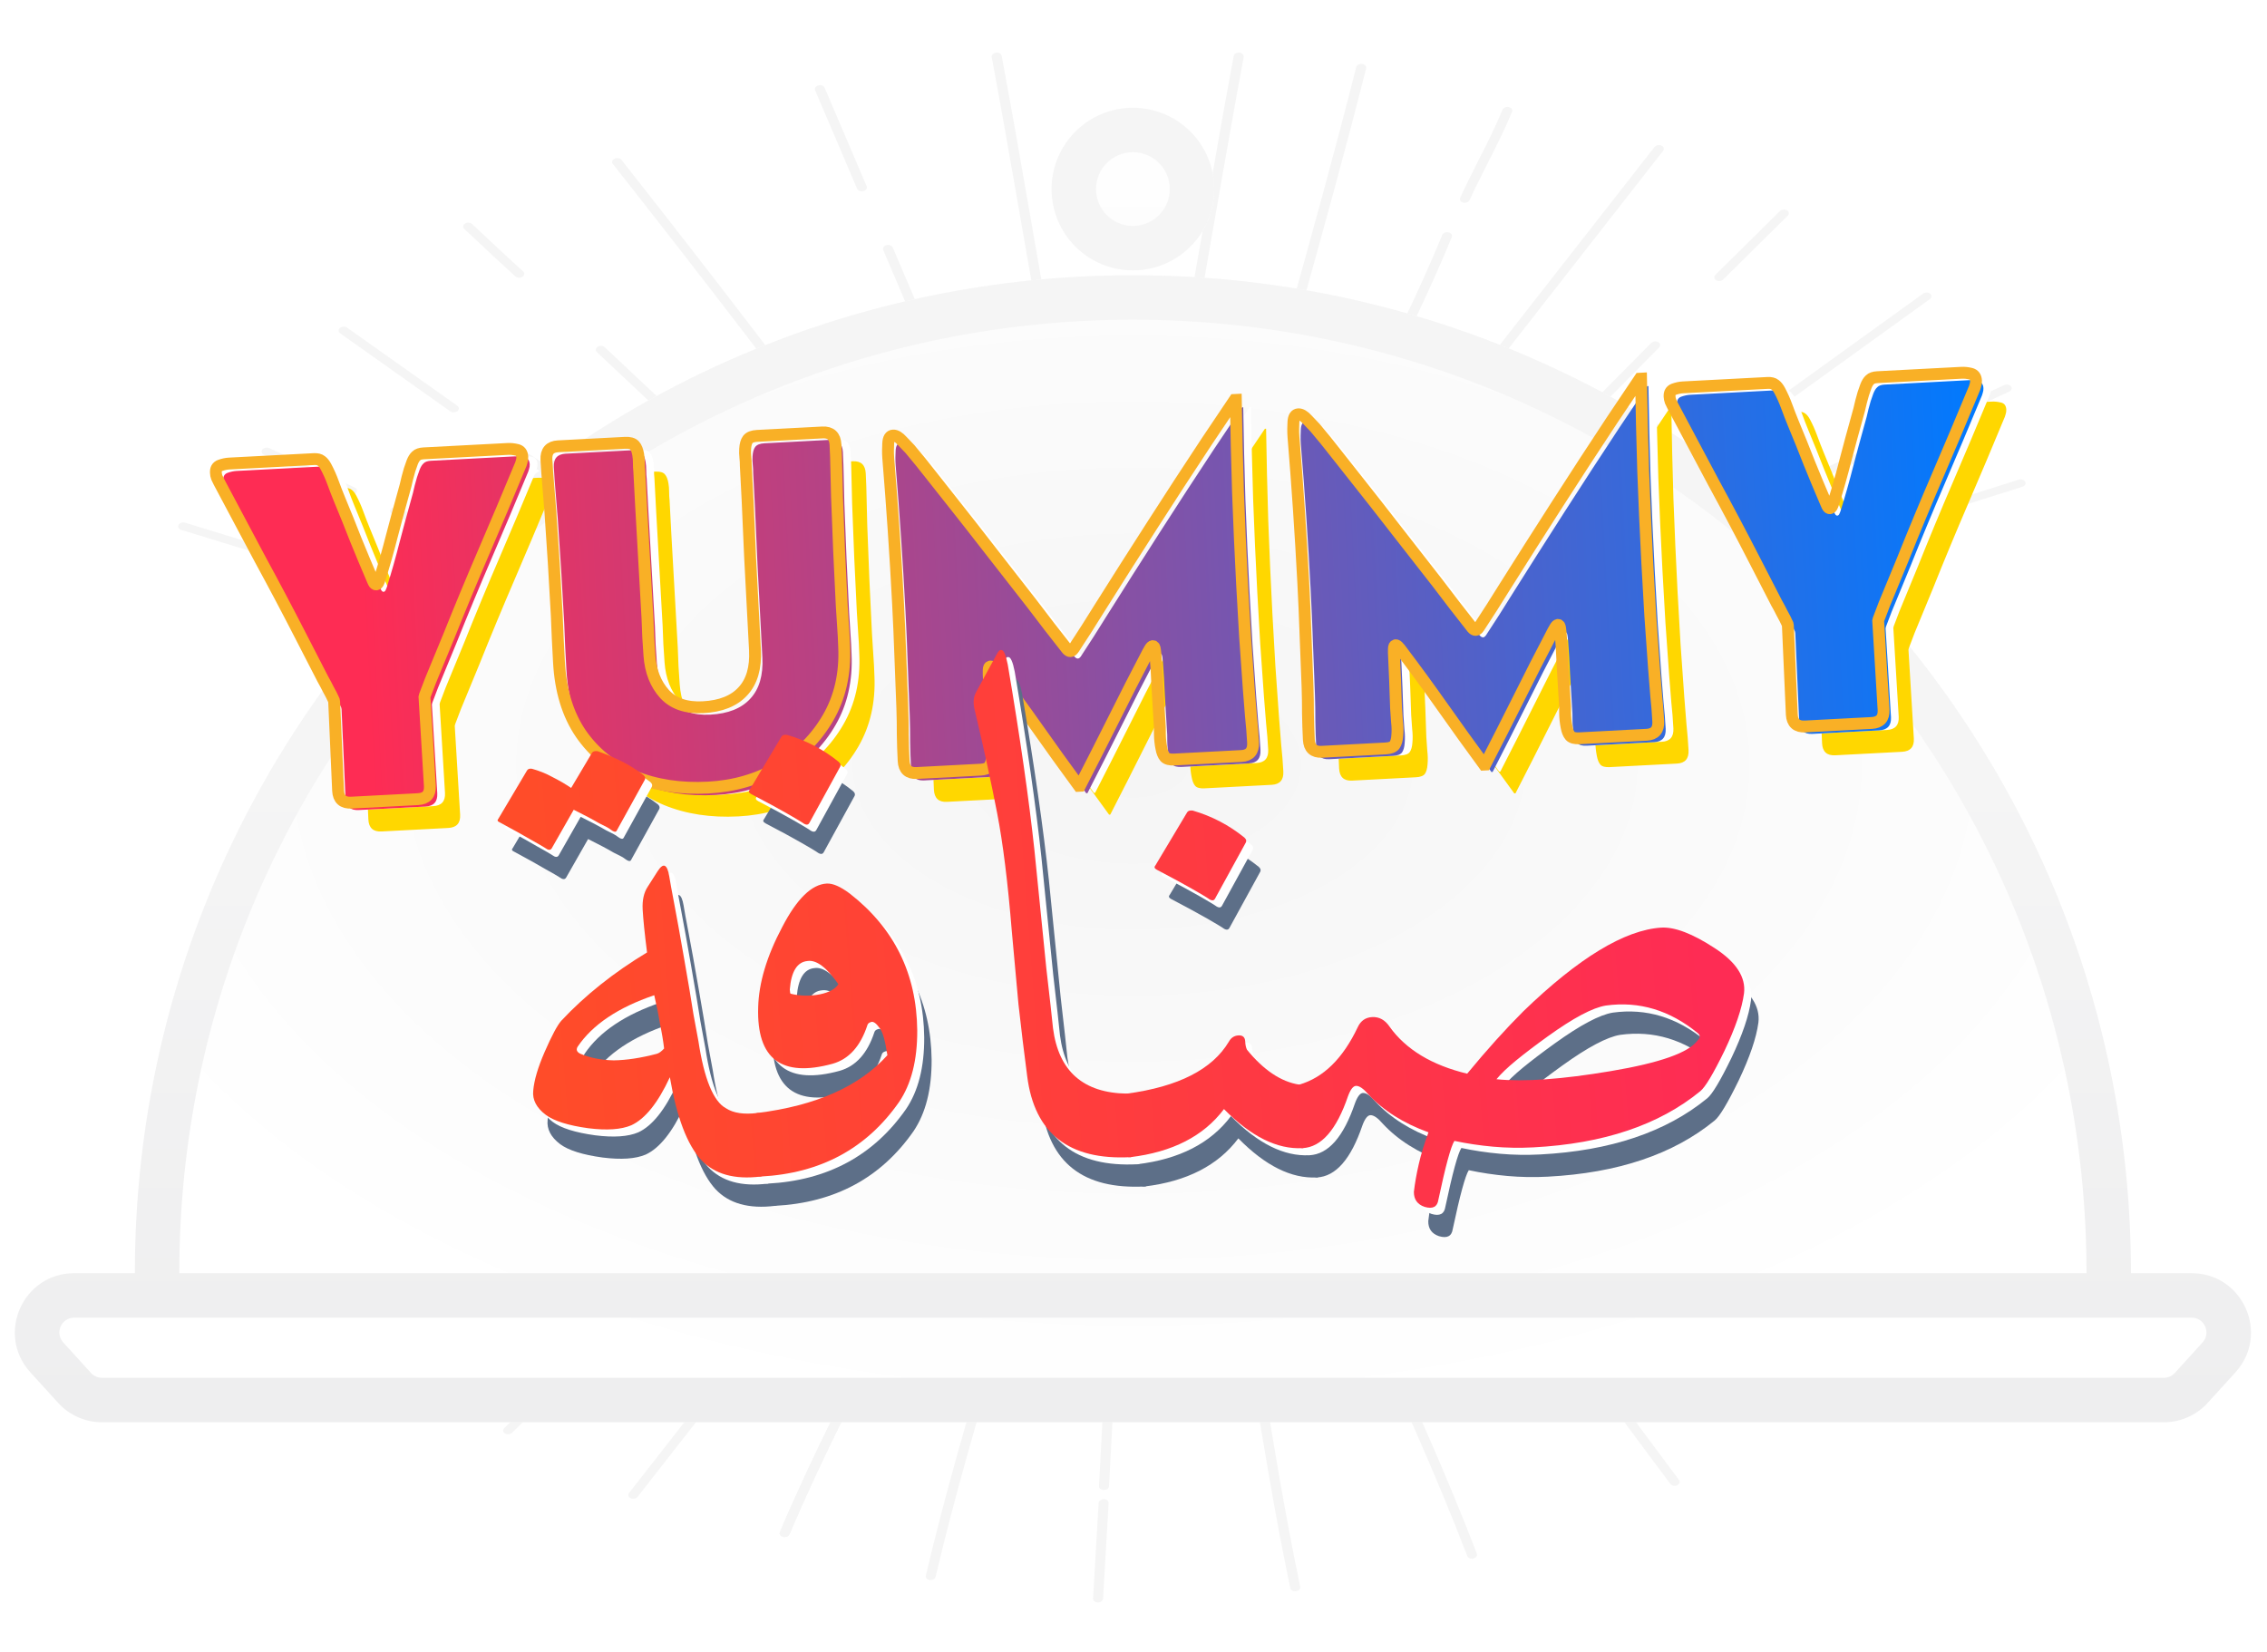 <svg width="306" height="223" viewBox="0 0 306 223" fill="none" xmlns="http://www.w3.org/2000/svg">
<path d="M63.135 172.509C62.933 172.52 62.727 172.462 62.585 172.332C62.349 172.113 62.388 171.785 62.682 171.598C66.974 168.833 71.442 165.784 76.348 162.275C76.63 162.08 77.058 162.083 77.306 162.293C77.553 162.503 77.537 162.83 77.254 163.025C72.326 166.544 67.836 169.603 63.534 172.386C63.414 172.461 63.27 172.502 63.135 172.509Z" fill="#F5F5F5"/>
<path d="M51.665 180.321C51.463 180.331 51.268 180.273 51.127 180.151C50.879 179.941 50.918 179.613 51.201 179.418L54.093 177.447C54.375 177.252 54.804 177.264 55.052 177.483C55.299 177.693 55.272 178.021 54.978 178.216L52.086 180.187C51.955 180.271 51.811 180.313 51.665 180.321Z" fill="#F5F5F5"/>
<path d="M50.524 165.636C50.209 165.652 49.92 165.496 49.84 165.26C49.746 164.982 49.968 164.695 50.336 164.625C54.234 163.802 58.371 162.822 62.993 161.636C63.349 161.54 63.728 161.692 63.844 161.96C63.959 162.229 63.749 162.523 63.394 162.619C58.761 163.806 54.59 164.796 50.669 165.62C50.614 165.631 50.569 165.634 50.524 165.636Z" fill="#F5F5F5"/>
<path d="M39.901 168.142C39.598 168.158 39.309 168.01 39.218 167.783C39.114 167.514 39.324 167.22 39.691 167.132L42.372 166.502C42.728 166.423 43.107 166.567 43.212 166.844C43.316 167.113 43.106 167.408 42.739 167.495L40.058 168.125C40.002 168.137 39.946 168.14 39.901 168.142Z" fill="#F5F5F5"/>
<path d="M268.45 156.019C268.406 156.021 268.361 156.024 268.315 156.017C263.54 155.564 259.291 155.075 255.321 154.527C254.958 154.478 254.719 154.207 254.794 153.929C254.87 153.65 255.232 153.46 255.595 153.509C259.542 154.057 263.779 154.539 268.521 154.994C268.894 155.026 269.144 155.288 269.091 155.574C269.048 155.816 268.765 156.003 268.45 156.019Z" fill="#F5F5F5"/>
<path d="M247.369 153.598C247.324 153.6 247.268 153.603 247.222 153.597L244.492 153.285C244.119 153.245 243.88 152.983 243.943 152.696C244.008 152.418 244.358 152.22 244.731 152.26L247.461 152.572C247.835 152.613 248.074 152.875 248.01 153.161C247.955 153.404 247.683 153.582 247.369 153.598Z" fill="#F5F5F5"/>
<path d="M113.601 166.415C113.488 166.421 113.364 166.402 113.26 166.364C112.927 166.236 112.798 165.925 112.976 165.667L115.371 162.161C115.549 161.902 115.96 161.795 116.293 161.924C116.626 162.052 116.755 162.363 116.577 162.621L114.182 166.127C114.056 166.297 113.825 166.403 113.601 166.415Z" fill="#F5F5F5"/>
<path d="M85.507 202.324C85.383 202.331 85.247 202.312 85.132 202.258C84.809 202.12 84.714 201.799 84.903 201.549L109.175 170.492C109.376 170.241 109.788 170.16 110.11 170.297C110.433 170.435 110.529 170.756 110.339 171.006L86.067 202.063C85.941 202.224 85.731 202.312 85.507 202.324Z" fill="#F5F5F5"/>
<path d="M125.663 213.297C125.618 213.3 125.562 213.302 125.517 213.296C125.143 213.256 124.904 212.994 124.968 212.707C127.545 201.717 130.805 190.665 133.961 179.979C135.951 173.251 137.996 166.296 139.855 159.428C139.93 159.149 140.292 158.959 140.655 159.008C141.018 159.058 141.257 159.329 141.181 159.607C139.324 166.484 137.267 173.439 135.278 180.177C132.122 190.854 128.871 201.888 126.293 212.852C126.25 213.103 125.978 213.281 125.663 213.297Z" fill="#F5F5F5"/>
<path d="M68.622 193.624C68.465 193.632 68.305 193.598 68.177 193.519C67.887 193.345 67.836 193.022 68.061 192.795L89.441 171.664C89.676 171.437 90.102 171.389 90.392 171.554C90.683 171.727 90.733 172.051 90.509 172.277L69.129 193.409C69.001 193.544 68.813 193.614 68.622 193.624Z" fill="#F5F5F5"/>
<path d="M105.945 207.492C105.866 207.496 105.787 207.492 105.707 207.47C105.354 207.386 105.159 207.104 105.268 206.824C109.707 196.337 115.106 185.911 120.32 175.829C121.987 172.619 123.643 169.4 125.287 166.181C125.42 165.917 125.818 165.776 126.172 165.869C126.526 165.962 126.688 166.262 126.556 166.535C124.923 169.762 123.256 172.973 121.589 176.192C116.385 186.256 110.997 196.672 106.567 207.125C106.477 207.335 106.225 207.477 105.945 207.492Z" fill="#F5F5F5"/>
<path d="M94.543 167.183C94.385 167.191 94.237 167.156 94.098 167.086C93.797 166.922 93.746 166.598 93.97 166.364L99.189 161.096C99.414 160.861 99.85 160.812 100.14 160.977C100.442 161.142 100.492 161.465 100.268 161.7L95.049 166.968C94.921 167.103 94.734 167.173 94.543 167.183Z" fill="#F5F5F5"/>
<path d="M105.945 207.492C105.866 207.496 105.787 207.492 105.707 207.47C105.354 207.386 105.159 207.104 105.268 206.824C109.707 196.337 115.106 185.911 120.32 175.829C121.987 172.619 123.643 169.4 125.287 166.181C125.42 165.917 125.818 165.776 126.172 165.869C126.526 165.962 126.688 166.262 126.556 166.535C124.923 169.762 123.256 172.973 121.589 176.192C116.385 186.256 110.997 196.672 106.567 207.125C106.477 207.335 106.225 207.477 105.945 207.492Z" fill="#F5F5F5"/>
<path d="M174.86 214.812C174.523 214.83 174.221 214.648 174.162 214.394C172.06 204.361 170.396 194.099 168.784 184.178C167.404 175.687 165.975 166.897 164.286 158.302C164.226 158.022 164.482 157.751 164.852 157.706C165.22 157.652 165.568 157.84 165.628 158.12C167.318 166.733 168.747 175.522 170.127 184.022C171.739 193.935 173.402 204.188 175.503 214.203C175.563 214.483 175.307 214.754 174.938 214.808C174.916 214.809 174.893 214.81 174.86 214.812Z" fill="#F5F5F5"/>
<path d="M198.739 210.422C198.435 210.438 198.147 210.298 198.056 210.063C193.856 199.119 188.868 188.165 184.045 177.58C181.869 172.802 179.618 167.866 177.47 162.985C177.355 162.716 177.542 162.414 177.897 162.319C178.252 162.223 178.642 162.357 178.757 162.625C180.905 167.498 183.156 172.435 185.321 177.204C190.144 187.806 195.143 198.76 199.345 209.738C199.449 210.007 199.239 210.301 198.883 210.388C198.851 210.407 198.795 210.419 198.739 210.422Z" fill="#F5F5F5"/>
<path d="M226.093 200.578C225.846 200.591 225.604 200.501 225.471 200.327C221.234 194.68 216.991 188.913 212.892 183.335C206.939 175.238 200.791 166.867 194.543 158.734C194.362 158.486 194.469 158.171 194.788 158.026C195.118 157.88 195.527 157.953 195.709 158.192C201.969 166.342 208.117 174.713 214.07 182.81C218.168 188.388 222.412 194.155 226.637 199.794C226.819 200.042 226.7 200.357 226.381 200.503C226.305 200.55 226.205 200.572 226.093 200.578Z" fill="#F5F5F5"/>
<path d="M240.132 161.834C239.963 161.842 239.793 161.808 239.664 161.712L229.326 155.046C229.046 154.863 229.018 154.539 229.266 154.32C229.513 154.101 229.94 154.07 230.219 154.253L240.557 160.919C240.837 161.102 240.865 161.426 240.617 161.645C240.488 161.763 240.311 161.824 240.132 161.834Z" fill="#F5F5F5"/>
<path d="M257.568 174.182C257.388 174.191 257.206 174.149 257.077 174.053L252.399 170.746C252.13 170.554 252.113 170.229 252.372 170.018C252.632 169.807 253.059 169.793 253.327 169.976L258.005 173.283C258.274 173.475 258.291 173.801 258.032 174.012C257.902 174.121 257.736 174.173 257.568 174.182Z" fill="#F5F5F5"/>
<path d="M149.045 201.146C149.023 201.147 149.011 201.148 148.989 201.149C148.617 201.143 148.323 200.909 148.342 200.625C148.954 188.88 149.508 178.605 150.052 169.214C150.07 168.93 150.397 168.716 150.757 168.705C151.129 168.712 151.423 168.945 151.404 169.229C150.871 178.619 150.306 188.895 149.694 200.64C149.686 200.906 149.404 201.127 149.045 201.146Z" fill="#F5F5F5"/>
<path d="M148.241 216.319C148.219 216.32 148.208 216.321 148.185 216.322C147.813 216.316 147.519 216.082 147.538 215.798L148.292 202.887C148.311 202.603 148.637 202.38 148.997 202.378C149.369 202.384 149.663 202.618 149.644 202.902L148.89 215.813C148.882 216.08 148.589 216.301 148.241 216.319Z" fill="#F5F5F5"/>
<path d="M243.388 189.177C243.175 189.188 242.969 189.122 242.827 188.992C230.953 177.712 219.191 166.641 207.861 156.071C207.624 155.852 207.674 155.523 207.969 155.345C208.263 155.157 208.693 155.186 208.918 155.406C220.237 165.977 231.999 177.057 243.885 188.336C244.122 188.555 244.071 188.884 243.765 189.063C243.667 189.128 243.523 189.17 243.388 189.177Z" fill="#F5F5F5"/>
<path d="M218.163 70.739C217.972 70.749 217.778 70.699 217.637 70.586C217.379 70.385 217.406 70.049 217.677 69.855L259.571 39.642C259.853 39.438 260.281 39.45 260.528 39.652C260.787 39.853 260.759 40.189 260.488 40.383L218.595 70.596C218.475 70.68 218.32 70.731 218.163 70.739Z" fill="#F5F5F5"/>
<path d="M193.427 60.066C193.314 60.072 193.19 60.053 193.086 60.015C192.753 59.887 192.624 59.576 192.802 59.318L195.218 55.793C195.396 55.535 195.808 55.436 196.141 55.556C196.474 55.685 196.603 55.995 196.425 56.254L194.008 59.778C193.882 59.948 193.651 60.054 193.427 60.066Z" fill="#F5F5F5"/>
<path d="M199.653 51.681C199.53 51.688 199.394 51.669 199.278 51.615C198.956 51.478 198.86 51.157 199.05 50.907L223.321 19.849C223.522 19.599 223.934 19.517 224.257 19.654C224.579 19.792 224.675 20.113 224.485 20.363L200.214 51.42C200.075 51.574 199.867 51.67 199.653 51.681Z" fill="#F5F5F5"/>
<path d="M171.573 54.541C171.517 54.544 171.46 54.538 171.403 54.533C171.041 54.483 170.801 54.213 170.877 53.934C171.907 50.181 172.95 46.437 173.992 42.693C177.063 31.677 180.228 20.295 183.062 9.06C183.138 8.781 183.488 8.583 183.862 8.632C184.225 8.681 184.475 8.943 184.4 9.23C181.566 20.474 178.391 31.873 175.32 42.889C174.278 46.633 173.236 50.386 172.204 54.13C172.137 54.357 171.876 54.525 171.573 54.541Z" fill="#F5F5F5"/>
<path d="M232.096 37.942C231.939 37.95 231.779 37.916 231.651 37.836C231.36 37.663 231.31 37.339 231.534 37.113L240.249 28.496C240.485 28.269 240.91 28.221 241.2 28.386C241.491 28.559 241.542 28.883 241.317 29.109L232.602 37.726C232.474 37.862 232.287 37.932 232.096 37.942Z" fill="#F5F5F5"/>
<path d="M197.76 27.369C197.681 27.373 197.591 27.369 197.511 27.347C197.158 27.263 196.974 26.972 197.094 26.7C197.882 24.968 198.76 23.249 199.596 21.583C200.77 19.265 201.883 17.078 202.811 14.807C202.92 14.535 203.306 14.369 203.659 14.454C204.012 14.53 204.219 14.819 204.098 15.092C203.149 17.398 201.987 19.707 200.854 21.938C200.017 23.586 199.149 25.297 198.361 27.02C198.27 27.222 198.03 27.355 197.76 27.369Z" fill="#F5F5F5"/>
<path d="M232.682 70.612C232.435 70.625 232.193 70.535 232.072 70.369C231.89 70.121 231.998 69.807 232.317 69.662L261.518 56.178C261.848 56.032 262.257 56.105 262.439 56.344C262.621 56.592 262.513 56.906 262.194 57.052L232.993 70.536C232.894 70.584 232.794 70.606 232.682 70.612Z" fill="#F5F5F5"/>
<path d="M263.663 56.273C263.416 56.285 263.175 56.195 263.053 56.03C262.86 55.783 262.979 55.468 263.298 55.322L270.521 51.992C270.852 51.846 271.261 51.919 271.442 52.158C271.635 52.405 271.517 52.72 271.198 52.866L263.975 56.205C263.887 56.244 263.775 56.267 263.663 56.273Z" fill="#F5F5F5"/>
<path d="M248.137 73.521C247.856 73.536 247.58 73.413 247.478 73.204C247.341 72.936 247.516 72.635 247.871 72.522L272.484 64.754C272.828 64.65 273.228 64.766 273.366 65.034C273.504 65.301 273.328 65.602 272.974 65.715L248.36 73.484C248.282 73.505 248.216 73.517 248.137 73.521Z" fill="#F5F5F5"/>
<path d="M198.859 71.966C198.701 71.974 198.553 71.939 198.414 71.869C198.113 71.704 198.062 71.381 198.286 71.146L222.872 46.303C223.108 46.067 223.533 46.019 223.823 46.184C224.125 46.348 224.175 46.672 223.951 46.907L199.365 71.75C199.248 71.877 199.061 71.955 198.859 71.966Z" fill="#F5F5F5"/>
<path d="M184.162 56.037C184.072 56.041 183.982 56.029 183.89 56.008C183.536 55.915 183.374 55.615 183.506 55.342C187.732 47.02 191.482 39.495 194.677 31.716C194.787 31.444 195.172 31.278 195.526 31.363C195.879 31.439 196.086 31.728 195.965 32C192.77 39.805 188.999 47.348 184.763 55.688C184.662 55.899 184.42 56.023 184.162 56.037Z" fill="#F5F5F5"/>
<path d="M144.23 61.563C143.893 61.581 143.59 61.4 143.532 61.137C141.441 50.683 139.576 40.011 137.785 29.696C136.529 22.485 135.226 15.028 133.862 7.703C133.814 7.422 134.07 7.151 134.439 7.106C134.808 7.061 135.156 7.249 135.205 7.529C136.579 14.854 137.872 22.321 139.128 29.532C140.918 39.838 142.783 50.501 144.873 60.946C144.933 61.226 144.677 61.497 144.308 61.551C144.286 61.56 144.263 61.562 144.23 61.563Z" fill="#F5F5F5"/>
<path d="M157.508 61.565C157.845 61.582 158.148 61.401 158.206 61.138C160.297 50.684 162.162 40.012 163.953 29.697C165.209 22.486 166.512 15.029 167.876 7.704C167.924 7.423 167.668 7.152 167.299 7.107C166.93 7.062 166.582 7.25 166.533 7.53C165.159 14.855 163.867 22.322 162.61 29.532C160.82 39.839 158.955 50.502 156.865 60.947C156.805 61.227 157.061 61.498 157.43 61.552C157.452 61.562 157.475 61.563 157.508 61.565Z" fill="#F5F5F5"/>
<path d="M132.862 64.492C132.57 64.507 132.282 64.368 132.191 64.149L119.214 33.749C119.098 33.48 119.297 33.187 119.652 33.091C120.007 32.995 120.387 33.138 120.502 33.407L133.48 63.807C133.595 64.076 133.396 64.369 133.041 64.465C132.975 64.486 132.919 64.489 132.862 64.492Z" fill="#F5F5F5"/>
<path d="M116.368 25.832C116.076 25.848 115.787 25.708 115.697 25.49L110.023 12.186C109.907 11.918 110.106 11.624 110.461 11.528C110.816 11.432 111.195 11.576 111.311 11.844L116.985 25.148C117.101 25.416 116.902 25.71 116.547 25.806C116.48 25.818 116.424 25.829 116.368 25.832Z" fill="#F5F5F5"/>
<path d="M120.208 70.534C119.961 70.547 119.72 70.457 119.587 70.284C106.651 52.916 94.587 37.166 82.719 22.136C82.526 21.898 82.633 21.575 82.952 21.421C83.27 21.267 83.691 21.339 83.883 21.578C95.752 36.616 107.816 52.374 120.764 69.75C120.946 69.998 120.827 70.313 120.508 70.458C120.41 70.507 120.309 70.529 120.208 70.534Z" fill="#F5F5F5"/>
<path d="M94.52 77.375C94.352 77.384 94.181 77.35 94.052 77.253L68.833 61.001C68.553 60.818 68.525 60.494 68.772 60.275C69.02 60.056 69.446 60.025 69.726 60.208L94.945 76.46C95.225 76.643 95.254 76.967 95.006 77.186C94.877 77.296 94.7 77.365 94.52 77.375Z" fill="#F5F5F5"/>
<path d="M61.28 55.663C61.1 55.673 60.918 55.631 60.789 55.535L45.913 44.996C45.644 44.804 45.638 44.478 45.898 44.267C46.157 44.056 46.584 44.042 46.853 44.234L61.729 54.773C61.998 54.965 62.004 55.291 61.744 55.502C61.614 55.594 61.448 55.655 61.28 55.663Z" fill="#F5F5F5"/>
<path d="M49.345 79.114C49.244 79.12 49.142 79.108 49.05 79.078L24.456 71.529C24.113 71.427 23.95 71.126 24.105 70.852C24.249 70.587 24.658 70.454 25.002 70.565L49.596 78.114C49.94 78.216 50.102 78.517 49.947 78.791C49.844 78.977 49.603 79.101 49.345 79.114Z" fill="#F5F5F5"/>
<path d="M70.112 37.489C69.91 37.5 69.704 37.442 69.562 37.312C67.624 35.56 65.669 33.723 63.774 31.943L62.661 30.903C62.425 30.684 62.475 30.355 62.77 30.177C63.064 29.998 63.493 30.019 63.719 30.239L64.832 31.279C66.726 33.05 68.669 34.888 70.607 36.631C70.844 36.85 70.805 37.17 70.511 37.365C70.402 37.44 70.258 37.482 70.112 37.489Z" fill="#F5F5F5"/>
<path d="M110.197 74.82C109.995 74.83 109.79 74.772 109.648 74.642C101.677 67.372 93.718 59.894 86.02 52.66L80.572 47.54C80.335 47.321 80.385 46.992 80.68 46.813C80.974 46.626 81.403 46.655 81.629 46.875L87.077 51.996C94.775 59.229 102.723 66.699 110.693 73.97C110.93 74.189 110.891 74.517 110.597 74.704C110.476 74.771 110.332 74.813 110.197 74.82Z" fill="#F5F5F5"/>
<path d="M72.661 78.399C72.527 78.406 72.391 78.387 72.275 78.325L52.958 69.426C52.646 69.279 52.551 68.958 52.752 68.716C52.953 68.474 53.377 68.391 53.688 68.538L73.005 77.437C73.317 77.584 73.412 77.905 73.211 78.147C73.084 78.299 72.875 78.388 72.661 78.399Z" fill="#F5F5F5"/>
<path d="M47.538 66.776C47.403 66.783 47.267 66.764 47.151 66.702L35.623 61.385C35.312 61.238 35.216 60.917 35.417 60.675C35.618 60.433 36.042 60.35 36.354 60.497L47.882 65.814C48.194 65.96 48.289 66.282 48.088 66.524C47.961 66.676 47.751 66.764 47.538 66.776Z" fill="#F5F5F5"/>
<g filter="url(#filter0_d_3272_445715)">
<path fill-rule="evenodd" clip-rule="evenodd" d="M161.896 23.523C161.896 29.585 156.982 34.5 150.919 34.5C144.857 34.5 139.943 29.585 139.943 23.523C139.943 17.461 144.857 12.547 150.919 12.547C156.982 12.547 161.896 17.461 161.896 23.523Z" fill="url(#paint0_radial_3272_445715)"/>
<path fill-rule="evenodd" clip-rule="evenodd" d="M150.92 35.159C76.517 35.159 16.202 95.474 16.202 169.876H8.016C1.071 169.876 -2.576 178.119 2.096 183.258L5.845 187.381C7.361 189.049 9.51 190 11.764 190H290.075C292.328 190 294.478 189.049 295.994 187.381L299.743 183.258C304.414 178.119 300.768 169.876 293.823 169.876H285.637C285.637 95.474 225.322 35.159 150.92 35.159Z" fill="url(#paint1_radial_3272_445715)"/>
<path fill-rule="evenodd" clip-rule="evenodd" d="M161.896 23.523C161.896 29.585 156.982 34.5 150.919 34.5C144.857 34.5 139.943 29.585 139.943 23.523C139.943 17.461 144.857 12.547 150.919 12.547C156.982 12.547 161.896 17.461 161.896 23.523ZM155.896 23.523C155.896 26.272 153.668 28.5 150.919 28.5C148.171 28.5 145.943 26.272 145.943 23.523C145.943 20.775 148.171 18.547 150.919 18.547C153.668 18.547 155.896 20.775 155.896 23.523Z" fill="url(#paint2_linear_3272_445715)"/>
<path fill-rule="evenodd" clip-rule="evenodd" d="M150.92 35.159C76.517 35.159 16.202 95.474 16.202 169.876H8.016C1.071 169.876 -2.576 178.119 2.096 183.258L5.845 187.381C7.361 189.049 9.51 190 11.764 190H290.075C292.328 190 294.478 189.049 295.994 187.381L299.743 183.258C304.414 178.119 300.768 169.876 293.823 169.876H285.637C285.637 95.474 225.322 35.159 150.92 35.159ZM150.92 41.159C79.831 41.159 22.202 98.788 22.202 169.876H279.637C279.637 98.788 222.008 41.159 150.92 41.159ZM293.823 175.876H8.016C6.279 175.876 5.368 177.937 6.536 179.222L10.284 183.345C10.664 183.762 11.201 184 11.764 184H290.075C290.638 184 291.175 183.762 291.554 183.345L295.303 179.222C296.471 177.937 295.559 175.876 293.823 175.876Z" fill="url(#paint3_linear_3272_445715)"/>
</g>
<g filter="url(#filter1_d_3272_445715)">
<path d="M49.192 96.638L49.148 96.411C48.926 95.922 48.683 95.444 48.419 94.979C48.175 94.49 47.922 94.013 47.657 93.548L44.71 87.819C42.914 84.318 41.076 80.841 39.195 77.388C37.335 73.911 35.486 70.435 33.648 66.958C33.551 66.767 33.453 66.565 33.355 66.352C33.278 66.138 33.234 65.923 33.223 65.705C33.196 65.206 33.386 64.88 33.792 64.728C34.22 64.574 34.63 64.488 35.021 64.467L46.462 63.867C46.896 63.845 47.227 63.925 47.455 64.11C47.681 64.272 47.891 64.533 48.084 64.894C48.447 65.572 48.768 66.296 49.048 67.066C49.328 67.835 49.618 68.583 49.917 69.308C50.665 71.099 51.391 72.902 52.096 74.718C52.822 76.51 53.57 78.301 54.339 80.091C54.387 80.176 54.449 80.314 54.524 80.506C54.621 80.697 54.735 80.789 54.865 80.782C54.996 80.776 55.099 80.672 55.176 80.472C55.273 80.249 55.331 80.094 55.348 80.005C55.945 78.1 56.488 76.187 56.975 74.266C57.483 72.322 58.004 70.399 58.536 68.497C58.74 67.811 58.921 67.104 59.079 66.377C59.258 65.648 59.473 64.961 59.722 64.317C59.876 63.916 60.056 63.623 60.265 63.438C60.472 63.231 60.803 63.116 61.26 63.092L72.635 62.496C73.026 62.475 73.443 62.519 73.884 62.626C74.326 62.734 74.56 63.049 74.587 63.57C74.599 63.787 74.567 64.007 74.491 64.229C74.437 64.45 74.361 64.66 74.263 64.862C72.677 68.693 71.068 72.503 69.436 76.293C67.805 80.083 66.218 83.903 64.677 87.753C64.136 89.089 63.586 90.425 63.024 91.762C62.461 93.077 61.931 94.412 61.436 95.767L61.383 95.999L62.109 107.989C62.168 109.119 61.633 109.713 60.503 109.772L51.507 110.244C50.377 110.303 49.782 109.768 49.723 108.638L49.192 96.638Z" fill="#FFD700"/>
<path d="M91.485 85.4C91.529 86.226 91.562 87.063 91.584 87.912C91.628 88.737 91.682 89.563 91.747 90.387C91.902 92.515 92.581 94.244 93.784 95.576C94.985 96.885 96.716 97.481 98.976 97.362C101.366 97.237 103.159 96.522 104.355 95.218C105.572 93.912 106.117 92.053 105.991 89.641L105.729 84.654C105.596 82.111 105.463 79.569 105.33 77.026C105.217 74.461 105.105 71.907 104.993 69.363L104.753 64.767C104.755 64.397 104.735 64.017 104.693 63.627C104.649 63.215 104.64 62.834 104.666 62.484C104.701 61.916 104.821 61.495 105.024 61.223C105.249 60.928 105.665 60.765 106.273 60.733L115.107 60.27C116.215 60.212 116.799 60.759 116.86 61.91C116.92 63.062 116.959 64.226 116.977 65.401C117.017 66.576 117.045 67.74 117.062 68.894C117.168 71.329 117.264 73.786 117.35 76.266C117.457 78.722 117.575 81.178 117.704 83.634C117.753 84.568 117.813 85.502 117.883 86.436C117.953 87.347 118.001 88.27 118.029 89.206C118.196 92.814 117.47 96.012 115.851 98.799C114.232 101.585 112.006 103.805 109.173 105.457C106.34 107.109 103.174 108.026 99.675 108.21C95.938 108.406 92.588 107.895 89.626 106.677C86.663 105.438 84.286 103.525 82.494 100.939C80.725 98.352 79.738 95.113 79.534 91.224C79.479 90.18 79.424 89.137 79.37 88.094C79.337 87.05 79.293 86.007 79.239 84.963C79.115 82.617 78.982 80.281 78.839 77.957C78.694 75.612 78.539 73.277 78.374 70.954C78.29 69.782 78.196 68.611 78.091 67.439C77.986 66.268 77.904 65.107 77.843 63.955C77.783 62.803 78.307 62.199 79.415 62.141L88.444 61.667C89.074 61.634 89.505 61.753 89.737 62.024C89.968 62.274 90.131 62.679 90.226 63.241C90.288 63.586 90.319 63.966 90.318 64.38C90.317 64.772 90.337 65.153 90.378 65.521L90.619 70.117C90.774 72.658 90.919 75.211 91.053 77.775C91.208 80.316 91.352 82.858 91.485 85.4Z" fill="#FFD700"/>
<path d="M127.812 106.245C126.703 106.303 126.119 105.756 126.059 104.605C125.997 103.431 125.958 102.257 125.94 101.081C125.942 99.882 125.923 98.696 125.884 97.521C125.803 95.15 125.712 92.791 125.611 90.443C125.531 88.094 125.429 85.735 125.305 83.366C124.961 76.804 124.52 70.257 123.982 63.727L123.951 63.14C123.939 62.901 123.947 62.443 123.977 61.766C124.006 61.067 124.227 60.707 124.64 60.685C125.009 60.666 125.425 60.917 125.888 61.437C126.372 61.935 126.718 62.298 126.926 62.527C127.878 63.654 128.81 64.803 129.721 65.975C130.632 67.126 131.542 68.277 132.452 69.428C134.295 71.75 136.116 74.073 137.916 76.397C139.737 78.721 141.559 81.055 143.382 83.4C144.176 84.426 144.96 85.452 145.733 86.479C146.528 87.505 147.322 88.521 148.115 89.525C148.277 89.713 148.435 89.802 148.587 89.794C148.717 89.788 148.853 89.682 148.995 89.479C150.186 87.673 151.344 85.859 152.469 84.035C153.615 82.21 154.762 80.395 155.909 78.592C158.345 74.76 160.793 70.949 163.253 67.16C165.712 63.37 168.206 59.612 170.735 55.884L170.898 55.875C170.962 60.012 171.059 64.158 171.19 68.313C171.342 72.467 171.527 76.619 171.745 80.769C171.869 83.138 172.004 85.506 172.15 87.873C172.317 90.24 172.485 92.617 172.654 95.005C172.739 96.199 172.834 97.392 172.94 98.585C173.067 99.755 173.161 100.938 173.224 102.133C173.284 103.284 172.76 103.889 171.652 103.947L162.591 104.422C161.982 104.454 161.562 104.345 161.331 104.096C161.099 103.825 160.936 103.419 160.843 102.88C160.725 102.297 160.66 101.68 160.648 101.027C160.657 100.373 160.635 99.742 160.581 99.135C160.482 97.658 160.393 96.17 160.315 94.671C160.257 93.149 160.167 91.65 160.046 90.174C160.044 90.131 160.023 89.947 159.985 89.622C159.945 89.275 159.849 89.106 159.697 89.114C159.566 89.121 159.431 89.248 159.292 89.495C159.152 89.742 159.062 89.899 159.022 89.967C157.457 92.947 155.925 95.947 154.428 98.967C152.929 101.965 151.408 104.965 149.866 107.965L149.703 107.974C147.826 105.414 145.969 102.831 144.133 100.225C142.297 97.62 140.419 95.049 138.499 92.513C138.451 92.428 138.346 92.303 138.185 92.137C138.044 91.948 137.909 91.858 137.779 91.864C137.626 91.872 137.548 92.029 137.542 92.334C137.536 92.64 137.534 92.814 137.536 92.858C137.601 94.096 137.656 95.346 137.7 96.608C137.744 97.847 137.787 99.087 137.83 100.327C137.862 100.935 137.906 101.565 137.962 102.216C138.039 102.865 138.05 103.486 137.994 104.077C137.957 104.624 137.837 105.044 137.635 105.338C137.431 105.61 137.025 105.762 136.417 105.794L127.812 106.245Z" fill="#FFD700"/>
<path d="M182.506 103.379C181.398 103.437 180.814 102.89 180.753 101.738C180.692 100.565 180.652 99.39 180.634 98.214C180.637 97.016 180.618 95.829 180.578 94.655C180.497 92.284 180.407 89.924 180.305 87.576C180.226 85.227 180.124 82.868 180 80.5C179.656 73.938 179.215 67.391 178.676 60.861L178.646 60.274C178.633 60.035 178.642 59.577 178.672 58.9C178.7 58.201 178.921 57.841 179.334 57.819C179.703 57.8 180.12 58.05 180.583 58.571C181.066 59.068 181.412 59.432 181.62 59.66C182.573 60.787 183.505 61.937 184.416 63.109C185.326 64.26 186.236 65.411 187.146 66.561C188.989 68.883 190.811 71.207 192.61 73.531C194.432 75.854 196.254 78.188 198.076 80.533C198.871 81.559 199.654 82.586 200.427 83.613C201.222 84.639 202.016 85.654 202.809 86.659C202.972 86.846 203.129 86.936 203.281 86.928C203.412 86.921 203.548 86.816 203.69 86.612C204.881 84.807 206.038 82.992 207.163 81.168C208.309 79.343 209.456 77.529 210.604 75.726C213.039 71.894 215.487 68.083 217.947 64.293C220.407 60.504 222.901 56.745 225.429 53.017L225.592 53.009C225.656 57.145 225.754 61.291 225.884 65.446C226.037 69.6 226.222 73.752 226.439 77.903C226.563 80.271 226.698 82.639 226.844 85.007C227.012 87.373 227.18 89.75 227.349 92.138C227.433 93.332 227.528 94.526 227.634 95.719C227.761 96.889 227.856 98.071 227.918 99.266C227.979 100.418 227.455 101.023 226.346 101.081L217.285 101.556C216.677 101.588 216.257 101.479 216.026 101.23C215.794 100.958 215.631 100.553 215.537 100.013C215.42 99.431 215.355 98.813 215.342 98.16C215.351 97.506 215.329 96.876 215.276 96.268C215.176 94.792 215.088 93.304 215.009 91.804C214.951 90.282 214.862 88.783 214.741 87.308C214.738 87.264 214.718 87.08 214.679 86.756C214.639 86.409 214.543 86.24 214.391 86.248C214.261 86.254 214.126 86.382 213.986 86.629C213.846 86.876 213.757 87.033 213.717 87.1C212.151 90.08 210.62 93.08 209.122 96.1C207.623 99.099 206.103 102.098 204.56 105.099L204.397 105.107C202.52 102.548 200.663 99.965 198.827 97.359C196.991 94.753 195.113 92.183 193.193 89.647C193.145 89.562 193.041 89.437 192.88 89.271C192.739 89.082 192.603 88.991 192.473 88.998C192.321 89.006 192.242 89.163 192.236 89.468C192.23 89.773 192.229 89.948 192.231 89.991C192.296 91.23 192.35 92.48 192.395 93.741C192.438 94.981 192.481 96.221 192.524 97.46C192.556 98.069 192.6 98.699 192.656 99.349C192.734 99.999 192.744 100.619 192.688 101.211C192.651 101.757 192.532 102.178 192.329 102.471C192.126 102.744 191.72 102.896 191.111 102.928L182.506 103.379Z" fill="#FFD700"/>
<path d="M245.414 86.354L245.37 86.128C245.148 85.638 244.905 85.161 244.641 84.695C244.397 84.207 244.144 83.73 243.879 83.264L240.932 77.535C239.136 74.034 237.298 70.557 235.417 67.104C233.557 63.628 231.708 60.151 229.87 56.674C229.773 56.483 229.675 56.281 229.576 56.069C229.5 55.855 229.456 55.639 229.445 55.422C229.418 54.922 229.608 54.596 230.014 54.444C230.442 54.291 230.852 54.204 231.243 54.184L242.684 53.584C243.118 53.561 243.449 53.642 243.677 53.826C243.903 53.989 244.113 54.25 244.306 54.61C244.669 55.288 244.99 56.012 245.27 56.782C245.55 57.552 245.84 58.299 246.139 59.025C246.887 60.816 247.613 62.619 248.318 64.434C249.044 66.226 249.792 68.017 250.561 69.808C250.609 69.892 250.671 70.031 250.746 70.223C250.843 70.414 250.957 70.506 251.087 70.499C251.218 70.492 251.321 70.389 251.398 70.189C251.495 69.966 251.552 69.81 251.57 69.722C252.167 67.817 252.71 65.903 253.197 63.982C253.705 62.038 254.226 60.115 254.758 58.213C254.962 57.527 255.143 56.82 255.3 56.093C255.48 55.365 255.695 54.678 255.944 54.033C256.098 53.633 256.278 53.34 256.487 53.155C256.694 52.948 257.025 52.832 257.482 52.808L268.857 52.212C269.248 52.192 269.665 52.235 270.106 52.343C270.548 52.45 270.782 52.765 270.809 53.286C270.821 53.504 270.789 53.723 270.713 53.945C270.659 54.166 270.583 54.377 270.485 54.578C268.899 58.409 267.29 62.22 265.658 66.009C264.026 69.799 262.44 73.619 260.899 77.47C260.358 78.805 259.807 80.141 259.246 81.478C258.683 82.793 258.153 84.129 257.658 85.484L257.605 85.715L258.331 97.705C258.39 98.835 257.855 99.43 256.725 99.489L247.729 99.96C246.599 100.02 246.004 99.484 245.945 98.354L245.414 86.354Z" fill="#FFD700"/>
</g>
<path d="M47.149 95.692L47.105 95.466C46.883 94.976 46.64 94.499 46.376 94.033C46.132 93.545 45.879 93.068 45.614 92.602L42.667 86.874C40.871 83.373 39.033 79.895 37.152 76.442C35.292 72.966 33.443 69.49 31.605 66.012C31.508 65.821 31.41 65.62 31.312 65.407C31.235 65.193 31.191 64.977 31.18 64.76C31.153 64.26 31.343 63.934 31.749 63.782C32.177 63.629 32.587 63.542 32.978 63.522L44.419 62.922C44.853 62.899 45.184 62.98 45.412 63.164C45.638 63.327 45.848 63.588 46.041 63.948C46.404 64.627 46.725 65.351 47.005 66.12C47.285 66.89 47.575 67.638 47.874 68.363C48.622 70.154 49.348 71.957 50.053 73.772C50.779 75.565 51.527 77.356 52.296 79.146C52.344 79.23 52.406 79.369 52.481 79.561C52.578 79.752 52.692 79.844 52.822 79.837C52.953 79.83 53.056 79.727 53.133 79.527C53.23 79.304 53.288 79.148 53.305 79.06C53.902 77.155 54.445 75.242 54.932 73.32C55.441 71.376 55.961 69.453 56.493 67.552C56.697 66.865 56.878 66.159 57.036 65.431C57.215 64.703 57.43 64.016 57.679 63.371C57.833 62.971 58.014 62.678 58.222 62.493C58.429 62.286 58.76 62.17 59.217 62.147L70.592 61.55C70.984 61.53 71.4 61.574 71.841 61.681C72.283 61.789 72.517 62.103 72.544 62.625C72.556 62.842 72.524 63.062 72.448 63.283C72.394 63.504 72.318 63.715 72.22 63.916C70.634 67.747 69.025 71.558 67.393 75.348C65.762 79.137 64.175 82.957 62.634 86.808C62.094 88.144 61.543 89.48 60.981 90.817C60.418 92.132 59.889 93.467 59.393 94.822L59.34 95.053L60.066 107.043C60.125 108.173 59.59 108.768 58.46 108.827L49.464 109.299C48.334 109.358 47.739 108.822 47.68 107.692L47.149 95.692Z" fill="white"/>
<path d="M89.442 84.455C89.486 85.281 89.519 86.118 89.541 86.966C89.585 87.792 89.639 88.617 89.704 89.442C89.859 91.569 90.538 93.299 91.741 94.63C92.942 95.94 94.673 96.536 96.933 96.417C99.323 96.292 101.116 95.577 102.312 94.272C103.529 92.966 104.074 91.108 103.948 88.695L103.686 83.709C103.553 81.166 103.42 78.624 103.287 76.081C103.174 73.516 103.062 70.962 102.95 68.418L102.71 63.822C102.712 63.452 102.692 63.071 102.65 62.681C102.606 62.27 102.597 61.889 102.623 61.539C102.658 60.97 102.778 60.55 102.981 60.278C103.206 59.983 103.622 59.819 104.23 59.788L113.064 59.325C114.172 59.267 114.756 59.813 114.817 60.965C114.877 62.117 114.916 63.28 114.934 64.456C114.974 65.631 115.002 66.795 115.019 67.949C115.125 70.384 115.221 72.841 115.307 75.32C115.414 77.777 115.532 80.233 115.661 82.689C115.71 83.623 115.77 84.557 115.84 85.49C115.91 86.402 115.958 87.325 115.986 88.261C116.153 91.869 115.427 95.067 113.808 97.853C112.189 100.64 109.963 102.859 107.13 104.511C104.297 106.163 101.131 107.081 97.632 107.264C93.895 107.46 90.545 106.949 87.583 105.732C84.62 104.493 82.243 102.58 80.451 99.994C78.682 97.406 77.695 94.168 77.491 90.278C77.436 89.235 77.382 88.192 77.327 87.149C77.294 86.105 77.25 85.061 77.195 84.018C77.073 81.671 76.939 79.336 76.796 77.012C76.651 74.666 76.496 72.332 76.331 70.009C76.247 68.837 76.153 67.665 76.048 66.494C75.943 65.323 75.861 64.162 75.8 63.01C75.74 61.858 76.264 61.253 77.372 61.195L86.401 60.722C87.031 60.689 87.462 60.808 87.694 61.079C87.925 61.328 88.088 61.734 88.183 62.295C88.245 62.641 88.275 63.021 88.275 63.435C88.274 63.827 88.294 64.207 88.335 64.575L88.576 69.171C88.731 71.713 88.876 74.265 89.01 76.829C89.165 79.371 89.309 81.912 89.442 84.455Z" fill="white"/>
<path d="M125.769 105.3C124.661 105.358 124.076 104.811 124.016 103.659C123.954 102.486 123.915 101.311 123.897 100.136C123.899 98.937 123.881 97.75 123.841 96.576C123.76 94.205 123.669 91.846 123.568 89.498C123.488 87.148 123.386 84.79 123.262 82.421C122.918 75.859 122.477 69.312 121.939 62.782L121.908 62.195C121.896 61.956 121.904 61.498 121.934 60.821C121.963 60.122 122.184 59.762 122.597 59.74C122.966 59.721 123.382 59.971 123.845 60.492C124.329 60.989 124.675 61.353 124.883 61.581C125.835 62.708 126.767 63.858 127.679 65.03C128.589 66.181 129.499 67.332 130.409 68.482C132.252 70.805 134.073 73.128 135.873 75.452C137.694 77.775 139.516 80.109 141.339 82.454C142.133 83.48 142.917 84.507 143.69 85.534C144.485 86.56 145.279 87.575 146.072 88.58C146.234 88.767 146.392 88.857 146.544 88.849C146.674 88.842 146.81 88.737 146.952 88.534C148.143 86.728 149.301 84.913 150.426 83.089C151.572 81.264 152.719 79.45 153.866 77.647C156.302 73.815 158.75 70.004 161.21 66.215C163.669 62.425 166.163 58.666 168.692 54.938L168.855 54.93C168.919 59.067 169.016 63.212 169.147 67.367C169.299 71.521 169.484 75.673 169.702 79.824C169.826 82.192 169.961 84.56 170.107 86.928C170.274 89.294 170.442 91.671 170.611 94.059C170.696 95.253 170.791 96.447 170.897 97.64C171.024 98.81 171.118 99.992 171.181 101.187C171.241 102.339 170.717 102.944 169.609 103.002L160.548 103.477C159.939 103.509 159.519 103.4 159.289 103.151C159.056 102.88 158.894 102.474 158.8 101.934C158.682 101.352 158.617 100.735 158.605 100.082C158.614 99.427 158.592 98.797 158.538 98.189C158.439 96.713 158.35 95.225 158.272 93.725C158.214 92.203 158.124 90.704 158.003 89.229C158.001 89.186 157.98 89.001 157.942 88.677C157.902 88.33 157.806 88.161 157.654 88.169C157.523 88.176 157.388 88.303 157.249 88.55C157.109 88.797 157.019 88.954 156.979 89.021C155.414 92.001 153.882 95.001 152.385 98.022C150.886 101.02 149.365 104.019 147.823 107.02L147.66 107.029C145.783 104.469 143.926 101.886 142.09 99.28C140.254 96.674 138.376 94.104 136.456 91.568C136.408 91.483 136.303 91.358 136.142 91.192C136.002 91.003 135.866 90.912 135.736 90.919C135.584 90.927 135.505 91.084 135.499 91.389C135.493 91.694 135.491 91.869 135.494 91.912C135.558 93.151 135.613 94.401 135.657 95.662C135.701 96.902 135.744 98.142 135.787 99.382C135.819 99.99 135.863 100.62 135.919 101.27C135.996 101.92 136.007 102.541 135.951 103.132C135.914 103.678 135.794 104.099 135.592 104.393C135.388 104.665 134.982 104.817 134.374 104.849L125.769 105.3Z" fill="white"/>
<path d="M180.463 102.433C179.355 102.491 178.771 101.944 178.71 100.793C178.649 99.619 178.609 98.445 178.591 97.269C178.594 96.07 178.575 94.884 178.535 93.709C178.455 91.339 178.364 88.979 178.262 86.631C178.183 84.282 178.081 81.923 177.957 79.555C177.613 72.992 177.172 66.446 176.633 59.915L176.603 59.328C176.59 59.09 176.599 58.631 176.629 57.954C176.657 57.256 176.878 56.895 177.291 56.874C177.66 56.854 178.077 57.105 178.54 57.625C179.023 58.123 179.369 58.486 179.577 58.715C180.53 59.842 181.462 60.991 182.373 62.164C183.283 63.315 184.193 64.465 185.103 65.616C186.946 67.938 188.768 70.261 190.567 72.586C192.389 74.909 194.211 77.243 196.033 79.588C196.828 80.614 197.611 81.641 198.384 82.668C199.179 83.694 199.973 84.709 200.766 85.713C200.929 85.901 201.086 85.991 201.238 85.983C201.369 85.976 201.505 85.871 201.647 85.667C202.838 83.862 203.995 82.047 205.12 80.223C206.266 78.398 207.413 76.584 208.561 74.78C210.997 70.948 213.444 67.138 215.904 63.348C218.364 59.559 220.858 55.8 223.386 52.072L223.549 52.063C223.613 56.2 223.711 60.346 223.841 64.501C223.994 68.655 224.179 72.807 224.396 76.957C224.52 79.326 224.655 81.694 224.801 84.061C224.969 86.428 225.137 88.805 225.306 91.193C225.39 92.387 225.485 93.58 225.591 94.773C225.718 95.943 225.813 97.126 225.875 98.321C225.936 99.473 225.412 100.078 224.303 100.136L215.242 100.611C214.634 100.642 214.214 100.534 213.983 100.284C213.751 100.013 213.588 99.608 213.494 99.068C213.377 98.486 213.312 97.868 213.299 97.215C213.308 96.561 213.286 95.93 213.233 95.323C213.133 93.846 213.045 92.358 212.966 90.859C212.908 89.337 212.819 87.838 212.698 86.363C212.695 86.319 212.675 86.135 212.636 85.81C212.596 85.464 212.5 85.294 212.348 85.302C212.218 85.309 212.083 85.436 211.943 85.683C211.803 85.93 211.714 86.087 211.674 86.155C210.108 89.135 208.577 92.135 207.079 95.155C205.58 98.153 204.06 101.153 202.517 104.154L202.354 104.162C200.477 101.602 198.62 99.019 196.784 96.414C194.948 93.808 193.07 91.237 191.15 88.701C191.102 88.617 190.998 88.491 190.837 88.326C190.696 88.137 190.56 88.046 190.43 88.053C190.278 88.061 190.199 88.217 190.193 88.523C190.187 88.828 190.186 89.002 190.188 89.046C190.253 90.284 190.307 91.534 190.352 92.796C190.395 94.036 190.438 95.275 190.481 96.515C190.513 97.124 190.557 97.753 190.613 98.404C190.691 99.054 190.701 99.674 190.645 100.265C190.608 100.812 190.489 101.232 190.286 101.526C190.083 101.798 189.677 101.95 189.068 101.982L180.463 102.433Z" fill="white"/>
<path d="M243.371 85.409L243.327 85.182C243.105 84.693 242.862 84.215 242.598 83.75C242.354 83.261 242.101 82.784 241.836 82.319L238.889 76.59C237.093 73.089 235.255 69.612 233.374 66.159C231.514 62.683 229.665 59.206 227.827 55.729C227.73 55.538 227.632 55.336 227.534 55.123C227.457 54.909 227.413 54.694 227.402 54.476C227.375 53.977 227.565 53.651 227.971 53.499C228.399 53.346 228.809 53.259 229.2 53.238L240.641 52.639C241.075 52.616 241.406 52.697 241.634 52.881C241.86 53.043 242.07 53.304 242.263 53.665C242.626 54.343 242.947 55.067 243.227 55.837C243.507 56.607 243.797 57.354 244.096 58.079C244.844 59.87 245.57 61.674 246.275 63.489C247.001 65.281 247.749 67.072 248.518 68.862C248.566 68.947 248.628 69.085 248.703 69.277C248.8 69.468 248.914 69.561 249.044 69.554C249.175 69.547 249.278 69.443 249.355 69.243C249.452 69.02 249.51 68.865 249.527 68.777C250.124 66.871 250.667 64.958 251.154 63.037C251.662 61.093 252.183 59.17 252.715 57.268C252.919 56.582 253.1 55.875 253.258 55.148C253.437 54.419 253.652 53.733 253.901 53.088C254.055 52.687 254.235 52.395 254.444 52.209C254.651 52.002 254.982 51.887 255.439 51.863L266.814 51.267C267.205 51.246 267.622 51.29 268.063 51.398C268.505 51.505 268.739 51.82 268.766 52.341C268.778 52.559 268.746 52.778 268.67 53C268.616 53.221 268.54 53.432 268.442 53.633C266.856 57.464 265.247 61.274 263.615 65.064C261.984 68.854 260.397 72.674 258.856 76.524C258.315 77.86 257.765 79.196 257.203 80.533C256.64 81.848 256.11 83.183 255.615 84.538L255.562 84.77L256.288 96.76C256.347 97.89 255.812 98.484 254.682 98.544L245.686 99.015C244.556 99.074 243.961 98.539 243.902 97.409L243.371 85.409Z" fill="white"/>
<mask id="path-48-outside-1_3272_445715" maskUnits="userSpaceOnUse" x="27.949" y="47.7" width="242.445" height="65.488" fill="black">
<rect fill="white" x="27.949" y="47.7" width="242.445" height="65.488"/>
<path d="M45.106 94.747L45.062 94.521C44.84 94.031 44.597 93.553 44.333 93.088C44.09 92.6 43.836 92.123 43.572 91.657L40.624 85.928C38.828 82.427 36.99 78.95 35.109 75.497C33.249 72.021 31.4 68.544 29.562 65.067C29.465 64.876 29.367 64.674 29.269 64.461C29.192 64.248 29.148 64.032 29.137 63.815C29.11 63.315 29.3 62.989 29.706 62.837C30.134 62.684 30.544 62.597 30.935 62.576L42.376 61.977C42.81 61.954 43.141 62.035 43.369 62.219C43.595 62.381 43.805 62.643 43.998 63.003C44.361 63.681 44.682 64.405 44.962 65.175C45.242 65.945 45.532 66.692 45.831 67.418C46.579 69.209 47.305 71.012 48.01 72.827C48.736 74.619 49.484 76.41 50.253 78.2C50.301 78.285 50.363 78.424 50.438 78.616C50.535 78.807 50.649 78.899 50.78 78.892C50.91 78.885 51.014 78.782 51.09 78.582C51.187 78.359 51.245 78.203 51.262 78.115C51.859 76.21 52.402 74.296 52.889 72.375C53.398 70.431 53.918 68.508 54.45 66.606C54.654 65.92 54.835 65.213 54.993 64.486C55.172 63.758 55.387 63.071 55.636 62.426C55.79 62.026 55.971 61.733 56.179 61.548C56.386 61.341 56.717 61.225 57.174 61.201L68.549 60.605C68.941 60.585 69.357 60.628 69.798 60.736C70.24 60.843 70.474 61.158 70.501 61.679C70.513 61.897 70.481 62.116 70.405 62.338C70.351 62.559 70.275 62.77 70.177 62.971C68.591 66.802 66.982 70.612 65.35 74.402C63.719 78.192 62.132 82.012 60.591 85.862C60.051 87.198 59.5 88.534 58.938 89.871C58.375 91.186 57.846 92.522 57.35 93.877L57.297 94.108L58.023 106.098C58.082 107.228 57.547 107.823 56.417 107.882L47.421 108.353C46.291 108.412 45.696 107.877 45.637 106.747L45.106 94.747Z"/>
<path d="M87.399 83.51C87.443 84.335 87.476 85.173 87.498 86.021C87.542 86.847 87.596 87.672 87.661 88.497C87.816 90.624 88.495 92.353 89.698 93.685C90.899 94.995 92.63 95.59 94.89 95.472C97.28 95.347 99.073 94.632 100.269 93.327C101.486 92.021 102.031 90.162 101.905 87.75L101.643 82.763C101.51 80.221 101.377 77.678 101.244 75.136C101.131 72.571 101.019 70.016 100.907 67.473L100.667 62.877C100.669 62.506 100.649 62.126 100.607 61.736C100.563 61.324 100.554 60.943 100.58 60.593C100.615 60.025 100.735 59.605 100.938 59.333C101.163 59.038 101.579 58.874 102.187 58.842L111.021 58.379C112.129 58.321 112.713 58.868 112.774 60.02C112.834 61.171 112.873 62.335 112.891 63.511C112.931 64.685 112.959 65.85 112.976 67.004C113.082 69.439 113.178 71.896 113.264 74.375C113.371 76.832 113.489 79.288 113.618 81.743C113.667 82.678 113.727 83.612 113.797 84.545C113.867 85.456 113.915 86.38 113.943 87.315C114.11 90.924 113.384 94.121 111.765 96.908C110.146 99.695 107.92 101.914 105.087 103.566C102.254 105.218 99.088 106.136 95.589 106.319C91.852 106.515 88.502 106.004 85.54 104.787C82.577 103.547 80.2 101.635 78.408 99.048C76.639 96.461 75.652 93.222 75.448 89.333C75.393 88.29 75.339 87.247 75.284 86.204C75.251 85.159 75.207 84.116 75.153 83.073C75.029 80.726 74.896 78.391 74.753 76.067C74.608 73.721 74.453 71.387 74.288 69.064C74.204 67.892 74.11 66.72 74.005 65.549C73.9 64.378 73.818 63.216 73.757 62.065C73.697 60.913 74.221 60.308 75.329 60.25L84.358 59.777C84.988 59.744 85.419 59.863 85.651 60.134C85.882 60.383 86.045 60.789 86.14 61.35C86.202 61.696 86.233 62.075 86.232 62.489C86.231 62.882 86.251 63.262 86.292 63.63L86.533 68.226C86.688 70.767 86.833 73.32 86.967 75.884C87.122 78.425 87.266 80.967 87.399 83.51Z"/>
<path d="M123.726 104.354C122.618 104.412 122.033 103.866 121.973 102.714C121.911 101.54 121.872 100.366 121.854 99.19C121.856 97.992 121.838 96.805 121.798 95.63C121.717 93.26 121.626 90.9 121.525 88.552C121.445 86.203 121.344 83.844 121.219 81.476C120.875 74.913 120.434 68.367 119.896 61.836L119.865 61.25C119.853 61.011 119.861 60.553 119.891 59.876C119.92 59.177 120.141 58.816 120.554 58.795C120.923 58.776 121.339 59.026 121.802 59.547C122.286 60.044 122.632 60.407 122.84 60.636C123.792 61.763 124.724 62.913 125.636 64.085C126.546 65.236 127.456 66.386 128.366 67.537C130.209 69.859 132.03 72.182 133.83 74.507C135.651 76.83 137.473 79.164 139.296 81.509C140.09 82.535 140.874 83.562 141.647 84.589C142.442 85.615 143.236 86.63 144.029 87.634C144.191 87.822 144.349 87.912 144.501 87.904C144.631 87.897 144.767 87.792 144.909 87.588C146.1 85.783 147.258 83.968 148.383 82.144C149.529 80.319 150.676 78.505 151.823 76.701C154.259 72.87 156.707 69.059 159.167 65.269C161.626 61.48 164.12 57.721 166.649 53.993L166.812 53.985C166.876 58.121 166.973 62.267 167.104 66.422C167.256 70.576 167.441 74.728 167.659 78.879C167.783 81.247 167.918 83.615 168.064 85.983C168.231 88.349 168.399 90.726 168.568 93.114C168.653 94.308 168.748 95.501 168.854 96.694C168.981 97.864 169.075 99.047 169.138 100.242C169.198 101.394 168.674 101.999 167.566 102.057L158.505 102.532C157.896 102.563 157.477 102.455 157.246 102.205C157.013 101.934 156.851 101.529 156.757 100.989C156.639 100.407 156.574 99.789 156.562 99.136C156.571 98.482 156.549 97.851 156.495 97.244C156.396 95.767 156.307 94.279 156.229 92.78C156.171 91.258 156.081 89.759 155.96 88.284C155.958 88.24 155.937 88.056 155.899 87.731C155.859 87.385 155.763 87.216 155.611 87.224C155.48 87.23 155.345 87.357 155.206 87.604C155.066 87.851 154.976 88.008 154.936 88.076C153.371 91.056 151.84 94.056 150.342 97.076C148.843 100.075 147.322 103.074 145.78 106.075L145.617 106.083C143.74 103.523 141.883 100.94 140.047 98.335C138.211 95.729 136.333 93.158 134.413 90.622C134.365 90.538 134.26 90.412 134.099 90.247C133.959 90.058 133.823 89.967 133.693 89.974C133.541 89.982 133.462 90.138 133.456 90.444C133.45 90.749 133.448 90.924 133.451 90.967C133.515 92.206 133.57 93.456 133.614 94.717C133.658 95.957 133.701 97.197 133.744 98.436C133.776 99.045 133.82 99.674 133.876 100.325C133.953 100.975 133.964 101.595 133.908 102.186C133.871 102.733 133.751 103.153 133.549 103.447C133.345 103.719 132.939 103.871 132.331 103.903L123.726 104.354Z"/>
<path d="M178.42 101.488C177.312 101.546 176.728 100.999 176.667 99.847C176.606 98.674 176.566 97.499 176.548 96.324C176.551 95.125 176.532 93.939 176.492 92.764C176.412 90.393 176.321 88.034 176.219 85.686C176.14 83.337 176.038 80.978 175.914 78.609C175.57 72.047 175.129 65.5 174.59 58.97L174.56 58.383C174.547 58.144 174.556 57.686 174.586 57.009C174.614 56.31 174.835 55.95 175.248 55.928C175.618 55.909 176.034 56.16 176.497 56.68C176.98 57.178 177.326 57.541 177.534 57.77C178.487 58.896 179.419 60.046 180.33 61.218C181.24 62.369 182.15 63.52 183.06 64.671C184.903 66.993 186.725 69.316 188.524 71.64C190.346 73.963 192.168 76.298 193.99 78.642C194.785 79.669 195.568 80.695 196.341 81.722C197.136 82.748 197.93 83.764 198.724 84.768C198.886 84.956 199.043 85.045 199.195 85.037C199.326 85.031 199.462 84.925 199.604 84.722C200.795 82.916 201.952 81.102 203.077 79.278C204.223 77.453 205.37 75.638 206.518 73.835C208.954 70.003 211.401 66.192 213.861 62.403C216.321 58.613 218.815 54.855 221.343 51.127L221.506 51.118C221.57 55.255 221.668 59.401 221.798 63.556C221.951 67.71 222.136 71.862 222.353 76.012C222.477 78.381 222.612 80.749 222.758 83.116C222.926 85.482 223.094 87.86 223.263 90.248C223.347 91.442 223.442 92.635 223.548 93.828C223.675 94.998 223.77 96.18 223.832 97.376C223.893 98.527 223.369 99.132 222.26 99.19L213.199 99.665C212.591 99.697 212.171 99.588 211.94 99.339C211.708 99.068 211.545 98.662 211.451 98.123C211.334 97.54 211.269 96.923 211.256 96.27C211.265 95.616 211.243 94.985 211.19 94.378C211.091 92.901 211.002 91.413 210.923 89.914C210.865 88.391 210.776 86.893 210.655 85.417C210.652 85.374 210.632 85.19 210.593 84.865C210.553 84.518 210.457 84.349 210.305 84.357C210.175 84.364 210.04 84.491 209.9 84.738C209.76 84.985 209.671 85.142 209.631 85.21C208.065 88.19 206.534 91.19 205.036 94.21C203.537 97.208 202.017 100.208 200.474 103.208L200.311 103.217C198.434 100.657 196.577 98.074 194.741 95.468C192.905 92.863 191.027 90.292 189.107 87.756C189.059 87.671 188.955 87.546 188.794 87.38C188.653 87.191 188.517 87.1 188.387 87.107C188.235 87.115 188.156 87.272 188.15 87.577C188.144 87.883 188.143 88.057 188.145 88.1C188.21 89.339 188.265 90.589 188.309 91.851C188.352 93.09 188.395 94.33 188.438 95.57C188.47 96.178 188.514 96.808 188.57 97.459C188.648 98.108 188.658 98.729 188.602 99.32C188.566 99.867 188.446 100.287 188.243 100.581C188.04 100.853 187.634 101.005 187.025 101.037L178.42 101.488Z"/>
<path d="M241.328 84.463L241.284 84.237C241.062 83.748 240.819 83.27 240.555 82.804C240.311 82.316 240.058 81.839 239.794 81.374L236.846 75.645C235.05 72.144 233.212 68.666 231.331 65.213C229.471 61.737 227.622 58.261 225.784 54.783C225.687 54.593 225.589 54.391 225.491 54.178C225.414 53.964 225.37 53.748 225.359 53.531C225.332 53.031 225.522 52.705 225.928 52.553C226.356 52.4 226.766 52.313 227.157 52.293L238.598 51.693C239.032 51.67 239.363 51.751 239.591 51.935C239.817 52.098 240.027 52.359 240.22 52.719C240.583 53.398 240.904 54.122 241.184 54.892C241.464 55.661 241.754 56.409 242.053 57.134C242.801 58.925 243.527 60.728 244.232 62.543C244.958 64.336 245.706 66.127 246.475 67.917C246.523 68.001 246.585 68.14 246.66 68.332C246.757 68.523 246.871 68.615 247.001 68.608C247.132 68.602 247.235 68.498 247.312 68.298C247.409 68.075 247.467 67.919 247.484 67.831C248.081 65.926 248.624 64.013 249.111 62.092C249.62 60.148 250.14 58.224 250.672 56.323C250.876 55.637 251.057 54.93 251.215 54.203C251.394 53.474 251.609 52.787 251.858 52.142C252.012 51.742 252.192 51.449 252.401 51.264C252.608 51.057 252.939 50.942 253.396 50.918L264.771 50.322C265.162 50.301 265.579 50.345 266.02 50.452C266.462 50.56 266.696 50.874 266.723 51.396C266.735 51.613 266.703 51.833 266.627 52.055C266.573 52.275 266.497 52.486 266.399 52.688C264.813 56.519 263.204 60.329 261.572 64.119C259.941 67.908 258.354 71.728 256.813 75.579C256.273 76.915 255.722 78.251 255.16 79.588C254.597 80.903 254.067 82.238 253.572 83.593L253.519 83.825L254.245 95.814C254.304 96.944 253.769 97.539 252.639 97.598L243.643 98.07C242.513 98.129 241.918 97.594 241.859 96.464L241.328 84.463Z"/>
</mask>
<g filter="url(#filter2_i_3272_445715)">
<path d="M45.106 94.747L45.062 94.521C44.84 94.031 44.597 93.553 44.333 93.088C44.09 92.6 43.836 92.123 43.572 91.657L40.624 85.928C38.828 82.427 36.99 78.95 35.109 75.497C33.249 72.021 31.4 68.544 29.562 65.067C29.465 64.876 29.367 64.674 29.269 64.461C29.192 64.248 29.148 64.032 29.137 63.815C29.11 63.315 29.3 62.989 29.706 62.837C30.134 62.684 30.544 62.597 30.935 62.576L42.376 61.977C42.81 61.954 43.141 62.035 43.369 62.219C43.595 62.381 43.805 62.643 43.998 63.003C44.361 63.681 44.682 64.405 44.962 65.175C45.242 65.945 45.532 66.692 45.831 67.418C46.579 69.209 47.305 71.012 48.01 72.827C48.736 74.619 49.484 76.41 50.253 78.2C50.301 78.285 50.363 78.424 50.438 78.616C50.535 78.807 50.649 78.899 50.78 78.892C50.91 78.885 51.014 78.782 51.09 78.582C51.187 78.359 51.245 78.203 51.262 78.115C51.859 76.21 52.402 74.296 52.889 72.375C53.398 70.431 53.918 68.508 54.45 66.606C54.654 65.92 54.835 65.213 54.993 64.486C55.172 63.758 55.387 63.071 55.636 62.426C55.79 62.026 55.971 61.733 56.179 61.548C56.386 61.341 56.717 61.225 57.174 61.201L68.549 60.605C68.941 60.585 69.357 60.628 69.798 60.736C70.24 60.843 70.474 61.158 70.501 61.679C70.513 61.897 70.481 62.116 70.405 62.338C70.351 62.559 70.275 62.77 70.177 62.971C68.591 66.802 66.982 70.612 65.35 74.402C63.719 78.192 62.132 82.012 60.591 85.862C60.051 87.198 59.5 88.534 58.938 89.871C58.375 91.186 57.846 92.522 57.35 93.877L57.297 94.108L58.023 106.098C58.082 107.228 57.547 107.823 56.417 107.882L47.421 108.353C46.291 108.412 45.696 107.877 45.637 106.747L45.106 94.747Z" fill="url(#paint4_linear_3272_445715)"/>
<path d="M87.399 83.51C87.443 84.335 87.476 85.173 87.498 86.021C87.542 86.847 87.596 87.672 87.661 88.497C87.816 90.624 88.495 92.353 89.698 93.685C90.899 94.995 92.63 95.59 94.89 95.472C97.28 95.347 99.073 94.632 100.269 93.327C101.486 92.021 102.031 90.162 101.905 87.75L101.643 82.763C101.51 80.221 101.377 77.678 101.244 75.136C101.131 72.571 101.019 70.016 100.907 67.473L100.667 62.877C100.669 62.506 100.649 62.126 100.607 61.736C100.563 61.324 100.554 60.943 100.58 60.593C100.615 60.025 100.735 59.605 100.938 59.333C101.163 59.038 101.579 58.874 102.187 58.842L111.021 58.379C112.129 58.321 112.713 58.868 112.774 60.02C112.834 61.171 112.873 62.335 112.891 63.511C112.931 64.685 112.959 65.85 112.976 67.004C113.082 69.439 113.178 71.896 113.264 74.375C113.371 76.832 113.489 79.288 113.618 81.743C113.667 82.678 113.727 83.612 113.797 84.545C113.867 85.456 113.915 86.38 113.943 87.315C114.11 90.924 113.384 94.121 111.765 96.908C110.146 99.695 107.92 101.914 105.087 103.566C102.254 105.218 99.088 106.136 95.589 106.319C91.852 106.515 88.502 106.004 85.54 104.787C82.577 103.547 80.2 101.635 78.408 99.048C76.639 96.461 75.652 93.222 75.448 89.333C75.393 88.29 75.339 87.247 75.284 86.204C75.251 85.159 75.207 84.116 75.153 83.073C75.029 80.726 74.896 78.391 74.753 76.067C74.608 73.721 74.453 71.387 74.288 69.064C74.204 67.892 74.11 66.72 74.005 65.549C73.9 64.378 73.818 63.216 73.757 62.065C73.697 60.913 74.221 60.308 75.329 60.25L84.358 59.777C84.988 59.744 85.419 59.863 85.651 60.134C85.882 60.383 86.045 60.789 86.14 61.35C86.202 61.696 86.233 62.075 86.232 62.489C86.231 62.882 86.251 63.262 86.292 63.63L86.533 68.226C86.688 70.767 86.833 73.32 86.967 75.884C87.122 78.425 87.266 80.967 87.399 83.51Z" fill="url(#paint5_linear_3272_445715)"/>
<path d="M123.726 104.354C122.618 104.412 122.033 103.866 121.973 102.714C121.911 101.54 121.872 100.366 121.854 99.19C121.856 97.992 121.838 96.805 121.798 95.63C121.717 93.26 121.626 90.9 121.525 88.552C121.445 86.203 121.344 83.844 121.219 81.476C120.875 74.913 120.434 68.367 119.896 61.836L119.865 61.25C119.853 61.011 119.861 60.553 119.891 59.876C119.92 59.177 120.141 58.816 120.554 58.795C120.923 58.776 121.339 59.026 121.802 59.547C122.286 60.044 122.632 60.407 122.84 60.636C123.792 61.763 124.724 62.913 125.636 64.085C126.546 65.236 127.456 66.386 128.366 67.537C130.209 69.859 132.03 72.182 133.83 74.507C135.651 76.83 137.473 79.164 139.296 81.509C140.09 82.535 140.874 83.562 141.647 84.589C142.442 85.615 143.236 86.63 144.029 87.634C144.191 87.822 144.349 87.912 144.501 87.904C144.631 87.897 144.767 87.792 144.909 87.588C146.1 85.783 147.258 83.968 148.383 82.144C149.529 80.319 150.676 78.505 151.823 76.701C154.259 72.87 156.707 69.059 159.167 65.269C161.626 61.48 164.12 57.721 166.649 53.993L166.812 53.985C166.876 58.121 166.973 62.267 167.104 66.422C167.256 70.576 167.441 74.728 167.659 78.879C167.783 81.247 167.918 83.615 168.064 85.983C168.231 88.349 168.399 90.726 168.568 93.114C168.653 94.308 168.748 95.501 168.854 96.694C168.981 97.864 169.075 99.047 169.138 100.242C169.198 101.394 168.674 101.999 167.566 102.057L158.505 102.532C157.896 102.563 157.477 102.455 157.246 102.205C157.013 101.934 156.851 101.529 156.757 100.989C156.639 100.407 156.574 99.789 156.562 99.136C156.571 98.482 156.549 97.851 156.495 97.244C156.396 95.767 156.307 94.279 156.229 92.78C156.171 91.258 156.081 89.759 155.96 88.284C155.958 88.24 155.937 88.056 155.899 87.731C155.859 87.385 155.763 87.216 155.611 87.224C155.48 87.23 155.345 87.357 155.206 87.604C155.066 87.851 154.976 88.008 154.936 88.076C153.371 91.056 151.84 94.056 150.342 97.076C148.843 100.075 147.322 103.074 145.78 106.075L145.617 106.083C143.74 103.523 141.883 100.94 140.047 98.335C138.211 95.729 136.333 93.158 134.413 90.622C134.365 90.538 134.26 90.412 134.099 90.247C133.959 90.058 133.823 89.967 133.693 89.974C133.541 89.982 133.462 90.138 133.456 90.444C133.45 90.749 133.448 90.924 133.451 90.967C133.515 92.206 133.57 93.456 133.614 94.717C133.658 95.957 133.701 97.197 133.744 98.436C133.776 99.045 133.82 99.674 133.876 100.325C133.953 100.975 133.964 101.595 133.908 102.186C133.871 102.733 133.751 103.153 133.549 103.447C133.345 103.719 132.939 103.871 132.331 103.903L123.726 104.354Z" fill="url(#paint6_linear_3272_445715)"/>
<path d="M178.42 101.488C177.312 101.546 176.728 100.999 176.667 99.847C176.606 98.674 176.566 97.499 176.548 96.324C176.551 95.125 176.532 93.939 176.492 92.764C176.412 90.393 176.321 88.034 176.219 85.686C176.14 83.337 176.038 80.978 175.914 78.609C175.57 72.047 175.129 65.5 174.59 58.97L174.56 58.383C174.547 58.144 174.556 57.686 174.586 57.009C174.614 56.31 174.835 55.95 175.248 55.928C175.618 55.909 176.034 56.16 176.497 56.68C176.98 57.178 177.326 57.541 177.534 57.77C178.487 58.896 179.419 60.046 180.33 61.218C181.24 62.369 182.15 63.52 183.06 64.671C184.903 66.993 186.725 69.316 188.524 71.64C190.346 73.963 192.168 76.298 193.99 78.642C194.785 79.669 195.568 80.695 196.341 81.722C197.136 82.748 197.93 83.764 198.724 84.768C198.886 84.956 199.043 85.045 199.195 85.037C199.326 85.031 199.462 84.925 199.604 84.722C200.795 82.916 201.952 81.102 203.077 79.278C204.223 77.453 205.37 75.638 206.518 73.835C208.954 70.003 211.401 66.192 213.861 62.403C216.321 58.613 218.815 54.855 221.343 51.127L221.506 51.118C221.57 55.255 221.668 59.401 221.798 63.556C221.951 67.71 222.136 71.862 222.353 76.012C222.477 78.381 222.612 80.749 222.758 83.116C222.926 85.482 223.094 87.86 223.263 90.248C223.347 91.442 223.442 92.635 223.548 93.828C223.675 94.998 223.77 96.18 223.832 97.376C223.893 98.527 223.369 99.132 222.26 99.19L213.199 99.665C212.591 99.697 212.171 99.588 211.94 99.339C211.708 99.068 211.545 98.662 211.451 98.123C211.334 97.54 211.269 96.923 211.256 96.27C211.265 95.616 211.243 94.985 211.19 94.378C211.091 92.901 211.002 91.413 210.923 89.914C210.865 88.391 210.776 86.893 210.655 85.417C210.652 85.374 210.632 85.19 210.593 84.865C210.553 84.518 210.457 84.349 210.305 84.357C210.175 84.364 210.04 84.491 209.9 84.738C209.76 84.985 209.671 85.142 209.631 85.21C208.065 88.19 206.534 91.19 205.036 94.21C203.537 97.208 202.017 100.208 200.474 103.208L200.311 103.217C198.434 100.657 196.577 98.074 194.741 95.468C192.905 92.863 191.027 90.292 189.107 87.756C189.059 87.671 188.955 87.546 188.794 87.38C188.653 87.191 188.517 87.1 188.387 87.107C188.235 87.115 188.156 87.272 188.15 87.577C188.144 87.883 188.143 88.057 188.145 88.1C188.21 89.339 188.265 90.589 188.309 91.851C188.352 93.09 188.395 94.33 188.438 95.57C188.47 96.178 188.514 96.808 188.57 97.459C188.648 98.108 188.658 98.729 188.602 99.32C188.566 99.867 188.446 100.287 188.243 100.581C188.04 100.853 187.634 101.005 187.025 101.037L178.42 101.488Z" fill="url(#paint7_linear_3272_445715)"/>
<path d="M241.328 84.463L241.284 84.237C241.062 83.748 240.819 83.27 240.555 82.804C240.311 82.316 240.058 81.839 239.794 81.374L236.846 75.645C235.05 72.144 233.212 68.666 231.331 65.213C229.471 61.737 227.622 58.261 225.784 54.783C225.687 54.593 225.589 54.391 225.491 54.178C225.414 53.964 225.37 53.748 225.359 53.531C225.332 53.031 225.522 52.705 225.928 52.553C226.356 52.4 226.766 52.313 227.157 52.293L238.598 51.693C239.032 51.67 239.363 51.751 239.591 51.935C239.817 52.098 240.027 52.359 240.22 52.719C240.583 53.398 240.904 54.122 241.184 54.892C241.464 55.661 241.754 56.409 242.053 57.134C242.801 58.925 243.527 60.728 244.232 62.543C244.958 64.336 245.706 66.127 246.475 67.917C246.523 68.001 246.585 68.14 246.66 68.332C246.757 68.523 246.871 68.615 247.001 68.608C247.132 68.602 247.235 68.498 247.312 68.298C247.409 68.075 247.467 67.919 247.484 67.831C248.081 65.926 248.624 64.013 249.111 62.092C249.62 60.148 250.14 58.224 250.672 56.323C250.876 55.637 251.057 54.93 251.215 54.203C251.394 53.474 251.609 52.787 251.858 52.142C252.012 51.742 252.192 51.449 252.401 51.264C252.608 51.057 252.939 50.942 253.396 50.918L264.771 50.322C265.162 50.301 265.579 50.345 266.02 50.452C266.462 50.56 266.696 50.874 266.723 51.396C266.735 51.613 266.703 51.833 266.627 52.055C266.573 52.275 266.497 52.486 266.399 52.688C264.813 56.519 263.204 60.329 261.572 64.119C259.941 67.908 258.354 71.728 256.813 75.579C256.273 76.915 255.722 78.251 255.16 79.588C254.597 80.903 254.067 82.238 253.572 83.593L253.519 83.825L254.245 95.814C254.304 96.944 253.769 97.539 252.639 97.598L243.643 98.07C242.513 98.129 241.918 97.594 241.859 96.464L241.328 84.463Z" fill="url(#paint8_linear_3272_445715)"/>
</g>
<path d="M45.106 94.747L45.062 94.521C44.84 94.031 44.597 93.553 44.333 93.088C44.09 92.6 43.836 92.123 43.572 91.657L40.624 85.928C38.828 82.427 36.99 78.95 35.109 75.497C33.249 72.021 31.4 68.544 29.562 65.067C29.465 64.876 29.367 64.674 29.269 64.461C29.192 64.248 29.148 64.032 29.137 63.815C29.11 63.315 29.3 62.989 29.706 62.837C30.134 62.684 30.544 62.597 30.935 62.576L42.376 61.977C42.81 61.954 43.141 62.035 43.369 62.219C43.595 62.381 43.805 62.643 43.998 63.003C44.361 63.681 44.682 64.405 44.962 65.175C45.242 65.945 45.532 66.692 45.831 67.418C46.579 69.209 47.305 71.012 48.01 72.827C48.736 74.619 49.484 76.41 50.253 78.2C50.301 78.285 50.363 78.424 50.438 78.616C50.535 78.807 50.649 78.899 50.78 78.892C50.91 78.885 51.014 78.782 51.09 78.582C51.187 78.359 51.245 78.203 51.262 78.115C51.859 76.21 52.402 74.296 52.889 72.375C53.398 70.431 53.918 68.508 54.45 66.606C54.654 65.92 54.835 65.213 54.993 64.486C55.172 63.758 55.387 63.071 55.636 62.426C55.79 62.026 55.971 61.733 56.179 61.548C56.386 61.341 56.717 61.225 57.174 61.201L68.549 60.605C68.941 60.585 69.357 60.628 69.798 60.736C70.24 60.843 70.474 61.158 70.501 61.679C70.513 61.897 70.481 62.116 70.405 62.338C70.351 62.559 70.275 62.77 70.177 62.971C68.591 66.802 66.982 70.612 65.35 74.402C63.719 78.192 62.132 82.012 60.591 85.862C60.051 87.198 59.5 88.534 58.938 89.871C58.375 91.186 57.846 92.522 57.35 93.877L57.297 94.108L58.023 106.098C58.082 107.228 57.547 107.823 56.417 107.882L47.421 108.353C46.291 108.412 45.696 107.877 45.637 106.747L45.106 94.747Z" stroke="#F9B026" stroke-width="1.6" mask="url(#path-48-outside-1_3272_445715)"/>
<path d="M87.399 83.51C87.443 84.335 87.476 85.173 87.498 86.021C87.542 86.847 87.596 87.672 87.661 88.497C87.816 90.624 88.495 92.353 89.698 93.685C90.899 94.995 92.63 95.59 94.89 95.472C97.28 95.347 99.073 94.632 100.269 93.327C101.486 92.021 102.031 90.162 101.905 87.75L101.643 82.763C101.51 80.221 101.377 77.678 101.244 75.136C101.131 72.571 101.019 70.016 100.907 67.473L100.667 62.877C100.669 62.506 100.649 62.126 100.607 61.736C100.563 61.324 100.554 60.943 100.58 60.593C100.615 60.025 100.735 59.605 100.938 59.333C101.163 59.038 101.579 58.874 102.187 58.842L111.021 58.379C112.129 58.321 112.713 58.868 112.774 60.02C112.834 61.171 112.873 62.335 112.891 63.511C112.931 64.685 112.959 65.85 112.976 67.004C113.082 69.439 113.178 71.896 113.264 74.375C113.371 76.832 113.489 79.288 113.618 81.743C113.667 82.678 113.727 83.612 113.797 84.545C113.867 85.456 113.915 86.38 113.943 87.315C114.11 90.924 113.384 94.121 111.765 96.908C110.146 99.695 107.92 101.914 105.087 103.566C102.254 105.218 99.088 106.136 95.589 106.319C91.852 106.515 88.502 106.004 85.54 104.787C82.577 103.547 80.2 101.635 78.408 99.048C76.639 96.461 75.652 93.222 75.448 89.333C75.393 88.29 75.339 87.247 75.284 86.204C75.251 85.159 75.207 84.116 75.153 83.073C75.029 80.726 74.896 78.391 74.753 76.067C74.608 73.721 74.453 71.387 74.288 69.064C74.204 67.892 74.11 66.72 74.005 65.549C73.9 64.378 73.818 63.216 73.757 62.065C73.697 60.913 74.221 60.308 75.329 60.25L84.358 59.777C84.988 59.744 85.419 59.863 85.651 60.134C85.882 60.383 86.045 60.789 86.14 61.35C86.202 61.696 86.233 62.075 86.232 62.489C86.231 62.882 86.251 63.262 86.292 63.63L86.533 68.226C86.688 70.767 86.833 73.32 86.967 75.884C87.122 78.425 87.266 80.967 87.399 83.51Z" stroke="#F9B026" stroke-width="1.6" mask="url(#path-48-outside-1_3272_445715)"/>
<path d="M123.726 104.354C122.618 104.412 122.033 103.866 121.973 102.714C121.911 101.54 121.872 100.366 121.854 99.19C121.856 97.992 121.838 96.805 121.798 95.63C121.717 93.26 121.626 90.9 121.525 88.552C121.445 86.203 121.344 83.844 121.219 81.476C120.875 74.913 120.434 68.367 119.896 61.836L119.865 61.25C119.853 61.011 119.861 60.553 119.891 59.876C119.92 59.177 120.141 58.816 120.554 58.795C120.923 58.776 121.339 59.026 121.802 59.547C122.286 60.044 122.632 60.407 122.84 60.636C123.792 61.763 124.724 62.913 125.636 64.085C126.546 65.236 127.456 66.386 128.366 67.537C130.209 69.859 132.03 72.182 133.83 74.507C135.651 76.83 137.473 79.164 139.296 81.509C140.09 82.535 140.874 83.562 141.647 84.589C142.442 85.615 143.236 86.63 144.029 87.634C144.191 87.822 144.349 87.912 144.501 87.904C144.631 87.897 144.767 87.792 144.909 87.588C146.1 85.783 147.258 83.968 148.383 82.144C149.529 80.319 150.676 78.505 151.823 76.701C154.259 72.87 156.707 69.059 159.167 65.269C161.626 61.48 164.12 57.721 166.649 53.993L166.812 53.985C166.876 58.121 166.973 62.267 167.104 66.422C167.256 70.576 167.441 74.728 167.659 78.879C167.783 81.247 167.918 83.615 168.064 85.983C168.231 88.349 168.399 90.726 168.568 93.114C168.653 94.308 168.748 95.501 168.854 96.694C168.981 97.864 169.075 99.047 169.138 100.242C169.198 101.394 168.674 101.999 167.566 102.057L158.505 102.532C157.896 102.563 157.477 102.455 157.246 102.205C157.013 101.934 156.851 101.529 156.757 100.989C156.639 100.407 156.574 99.789 156.562 99.136C156.571 98.482 156.549 97.851 156.495 97.244C156.396 95.767 156.307 94.279 156.229 92.78C156.171 91.258 156.081 89.759 155.96 88.284C155.958 88.24 155.937 88.056 155.899 87.731C155.859 87.385 155.763 87.216 155.611 87.224C155.48 87.23 155.345 87.357 155.206 87.604C155.066 87.851 154.976 88.008 154.936 88.076C153.371 91.056 151.84 94.056 150.342 97.076C148.843 100.075 147.322 103.074 145.78 106.075L145.617 106.083C143.74 103.523 141.883 100.94 140.047 98.335C138.211 95.729 136.333 93.158 134.413 90.622C134.365 90.538 134.26 90.412 134.099 90.247C133.959 90.058 133.823 89.967 133.693 89.974C133.541 89.982 133.462 90.138 133.456 90.444C133.45 90.749 133.448 90.924 133.451 90.967C133.515 92.206 133.57 93.456 133.614 94.717C133.658 95.957 133.701 97.197 133.744 98.436C133.776 99.045 133.82 99.674 133.876 100.325C133.953 100.975 133.964 101.595 133.908 102.186C133.871 102.733 133.751 103.153 133.549 103.447C133.345 103.719 132.939 103.871 132.331 103.903L123.726 104.354Z" stroke="#F9B026" stroke-width="1.6" mask="url(#path-48-outside-1_3272_445715)"/>
<path d="M178.42 101.488C177.312 101.546 176.728 100.999 176.667 99.847C176.606 98.674 176.566 97.499 176.548 96.324C176.551 95.125 176.532 93.939 176.492 92.764C176.412 90.393 176.321 88.034 176.219 85.686C176.14 83.337 176.038 80.978 175.914 78.609C175.57 72.047 175.129 65.5 174.59 58.97L174.56 58.383C174.547 58.144 174.556 57.686 174.586 57.009C174.614 56.31 174.835 55.95 175.248 55.928C175.618 55.909 176.034 56.16 176.497 56.68C176.98 57.178 177.326 57.541 177.534 57.77C178.487 58.896 179.419 60.046 180.33 61.218C181.24 62.369 182.15 63.52 183.06 64.671C184.903 66.993 186.725 69.316 188.524 71.64C190.346 73.963 192.168 76.298 193.99 78.642C194.785 79.669 195.568 80.695 196.341 81.722C197.136 82.748 197.93 83.764 198.724 84.768C198.886 84.956 199.043 85.045 199.195 85.037C199.326 85.031 199.462 84.925 199.604 84.722C200.795 82.916 201.952 81.102 203.077 79.278C204.223 77.453 205.37 75.638 206.518 73.835C208.954 70.003 211.401 66.192 213.861 62.403C216.321 58.613 218.815 54.855 221.343 51.127L221.506 51.118C221.57 55.255 221.668 59.401 221.798 63.556C221.951 67.71 222.136 71.862 222.353 76.012C222.477 78.381 222.612 80.749 222.758 83.116C222.926 85.482 223.094 87.86 223.263 90.248C223.347 91.442 223.442 92.635 223.548 93.828C223.675 94.998 223.77 96.18 223.832 97.376C223.893 98.527 223.369 99.132 222.26 99.19L213.199 99.665C212.591 99.697 212.171 99.588 211.94 99.339C211.708 99.068 211.545 98.662 211.451 98.123C211.334 97.54 211.269 96.923 211.256 96.27C211.265 95.616 211.243 94.985 211.19 94.378C211.091 92.901 211.002 91.413 210.923 89.914C210.865 88.391 210.776 86.893 210.655 85.417C210.652 85.374 210.632 85.19 210.593 84.865C210.553 84.518 210.457 84.349 210.305 84.357C210.175 84.364 210.04 84.491 209.9 84.738C209.76 84.985 209.671 85.142 209.631 85.21C208.065 88.19 206.534 91.19 205.036 94.21C203.537 97.208 202.017 100.208 200.474 103.208L200.311 103.217C198.434 100.657 196.577 98.074 194.741 95.468C192.905 92.863 191.027 90.292 189.107 87.756C189.059 87.671 188.955 87.546 188.794 87.38C188.653 87.191 188.517 87.1 188.387 87.107C188.235 87.115 188.156 87.272 188.15 87.577C188.144 87.883 188.143 88.057 188.145 88.1C188.21 89.339 188.265 90.589 188.309 91.851C188.352 93.09 188.395 94.33 188.438 95.57C188.47 96.178 188.514 96.808 188.57 97.459C188.648 98.108 188.658 98.729 188.602 99.32C188.566 99.867 188.446 100.287 188.243 100.581C188.04 100.853 187.634 101.005 187.025 101.037L178.42 101.488Z" stroke="#F9B026" stroke-width="1.6" mask="url(#path-48-outside-1_3272_445715)"/>
<path d="M241.328 84.463L241.284 84.237C241.062 83.748 240.819 83.27 240.555 82.804C240.311 82.316 240.058 81.839 239.794 81.374L236.846 75.645C235.05 72.144 233.212 68.666 231.331 65.213C229.471 61.737 227.622 58.261 225.784 54.783C225.687 54.593 225.589 54.391 225.491 54.178C225.414 53.964 225.37 53.748 225.359 53.531C225.332 53.031 225.522 52.705 225.928 52.553C226.356 52.4 226.766 52.313 227.157 52.293L238.598 51.693C239.032 51.67 239.363 51.751 239.591 51.935C239.817 52.098 240.027 52.359 240.22 52.719C240.583 53.398 240.904 54.122 241.184 54.892C241.464 55.661 241.754 56.409 242.053 57.134C242.801 58.925 243.527 60.728 244.232 62.543C244.958 64.336 245.706 66.127 246.475 67.917C246.523 68.001 246.585 68.14 246.66 68.332C246.757 68.523 246.871 68.615 247.001 68.608C247.132 68.602 247.235 68.498 247.312 68.298C247.409 68.075 247.467 67.919 247.484 67.831C248.081 65.926 248.624 64.013 249.111 62.092C249.62 60.148 250.14 58.224 250.672 56.323C250.876 55.637 251.057 54.93 251.215 54.203C251.394 53.474 251.609 52.787 251.858 52.142C252.012 51.742 252.192 51.449 252.401 51.264C252.608 51.057 252.939 50.942 253.396 50.918L264.771 50.322C265.162 50.301 265.579 50.345 266.02 50.452C266.462 50.56 266.696 50.874 266.723 51.396C266.735 51.613 266.703 51.833 266.627 52.055C266.573 52.275 266.497 52.486 266.399 52.688C264.813 56.519 263.204 60.329 261.572 64.119C259.941 67.908 258.354 71.728 256.813 75.579C256.273 76.915 255.722 78.251 255.16 79.588C254.597 80.903 254.067 82.238 253.572 83.593L253.519 83.825L254.245 95.814C254.304 96.944 253.769 97.539 252.639 97.598L243.643 98.07C242.513 98.129 241.918 97.594 241.859 96.464L241.328 84.463Z" stroke="#F9B026" stroke-width="1.6" mask="url(#path-48-outside-1_3272_445715)"/>
<g filter="url(#filter3_d_3272_445715)">
<path d="M90.71 119.562C91.476 118.375 91.997 118.602 92.275 120.244C92.371 120.876 92.595 122.107 92.946 123.936C93.296 125.765 93.746 128.258 94.293 131.414C94.838 134.507 95.255 137.002 95.546 138.898C95.896 140.727 96.118 141.926 96.212 142.494C96.99 147.613 98.231 150.638 99.936 151.568C100.926 152.217 102.339 152.43 104.174 152.206C105.318 152.146 106.02 152.778 106.281 154.102C106.544 155.49 106.492 156.926 106.124 158.411C105.753 159.832 105.253 160.622 104.624 160.783C101.079 161.223 98.396 160.472 96.574 158.529C94.682 156.462 93.277 152.745 92.359 147.378C90.756 150.839 89.022 153 87.156 153.862C85.785 154.444 83.849 154.577 81.348 154.262C78.653 153.894 76.742 153.293 75.616 152.46C74.355 151.507 73.789 150.422 73.916 149.205C74.033 147.797 74.547 146.05 75.457 143.964C76.424 141.747 77.178 140.338 77.72 139.736C80.917 136.32 84.77 133.251 89.278 130.53C88.951 127.936 88.754 126.003 88.687 124.732C88.621 123.462 88.853 122.43 89.385 121.638L90.71 119.562ZM90.25 136.309C85.368 137.966 81.921 140.281 79.911 143.253C79.677 143.647 79.789 143.96 80.247 144.191C81.551 144.759 83.064 145.062 84.786 145.1C86.504 145.073 88.432 144.781 90.569 144.223C90.883 144.143 91.221 143.902 91.582 143.501C91.465 142.488 91.28 141.383 91.026 140.186C90.836 138.985 90.577 137.693 90.25 136.309ZM81.846 103.59C81.963 103.393 82.214 103.316 82.598 103.359C83.702 103.748 84.776 104.201 85.823 104.719C86.869 105.238 87.857 105.855 88.787 106.571C89.054 106.812 89.099 107.064 88.922 107.328L85.169 114.118C85.052 114.316 84.794 114.265 84.397 113.968C84.196 113.787 83.671 113.496 82.822 113.095C82.033 112.626 80.886 112.018 79.382 111.268L76.406 116.489C76.229 116.753 75.941 116.736 75.543 116.439C75.279 116.261 74.622 115.882 73.573 115.3C72.586 114.714 71.175 113.928 69.34 112.941C69.079 112.828 69.039 112.67 69.22 112.47L73.083 105.96C73.2 105.763 73.419 105.688 73.74 105.735C74.71 106.003 75.621 106.369 76.473 106.834C77.389 107.296 78.244 107.792 79.036 108.324L81.846 103.59Z" fill="#5D6F88"/>
<path d="M113.531 121.232C114.357 121.189 115.4 121.644 116.661 122.597C122.638 127.253 125.668 133.401 125.75 141.042C125.769 145.054 124.951 148.282 123.295 150.726C118.91 157.008 112.683 160.36 104.615 160.783C103.789 160.826 103.147 160.127 102.689 158.686C102.462 157.997 102.36 157.27 102.384 156.504C102.344 155.742 102.371 155.04 102.465 154.398C102.652 153.114 103.219 152.383 104.165 152.206C112.077 151.218 117.929 148.618 121.722 144.406C121.428 142.447 121.077 141.223 120.669 140.734C120.188 140.059 119.792 139.793 119.481 139.937C119.23 140.014 119.078 140.149 119.024 140.343C118.091 143.195 116.525 144.933 114.328 145.558C107.42 147.449 104.07 144.917 104.279 137.962C104.36 134.645 105.444 131.021 107.531 127.089C109.498 123.291 111.498 121.339 113.531 121.232ZM110.926 131.689C109.532 131.826 108.739 133.11 108.548 135.541C108.568 135.922 108.61 136.111 108.673 136.107C109.964 136.422 111.271 136.449 112.595 136.189C113.856 135.931 114.692 135.473 115.103 134.815C113.519 132.541 112.126 131.499 110.926 131.689ZM107.427 101.389C107.544 101.192 107.795 101.115 108.179 101.159C110.767 101.915 113.092 103.131 115.155 104.807C115.423 105.047 115.468 105.3 115.29 105.564L111.191 113.041C111.017 113.369 110.698 113.354 110.233 112.996C109.969 112.819 109.279 112.409 108.162 111.767C107.045 111.124 105.439 110.253 103.342 109.153C103.015 108.979 102.941 108.791 103.122 108.591L107.427 101.389Z" fill="#5D6F88"/>
<path d="M136.462 90.312C136.693 89.854 136.905 89.651 137.099 89.705C137.417 89.688 137.706 90.342 137.966 91.666C139.626 101.454 140.83 109.832 141.577 116.8C142.241 123.391 142.773 128.682 143.174 132.675C143.637 136.664 143.938 139.356 144.075 140.75C144.826 146.572 148.165 149.518 154.094 149.59C155.816 149.627 156.543 150.736 156.275 152.916C155.883 156.376 155.306 158.127 154.543 158.167C146.221 158.603 141.57 154.96 140.592 147.24C140.168 144.013 139.776 140.784 139.416 137.554C139.116 134.257 138.815 130.96 138.515 127.663C137.978 121.066 137.317 115.749 136.533 111.713C135.744 107.614 134.737 102.984 133.511 97.825C133.271 96.882 133.324 96.082 133.672 95.427L136.462 90.312Z" fill="#5D6F88"/>
<path d="M177.3 148.374C178.46 148.631 179.082 148.949 179.166 149.327C179.319 149.829 179.359 150.591 179.285 151.614C179.024 155.132 178.512 156.91 177.75 156.95C174.319 157.13 170.787 155.372 167.153 151.677C164.413 155.324 160.195 157.488 154.497 158.169C153.862 158.202 153.424 157.747 153.183 156.804L152.211 152.842C151.991 152.28 152.083 151.606 152.487 150.821C152.835 150.165 153.355 149.756 154.048 149.592C161.006 148.654 165.597 146.311 167.822 142.563C168.113 142.039 168.544 141.761 169.116 141.731C169.688 141.701 169.989 141.972 170.019 142.544C170.045 143.052 170.129 143.43 170.269 143.677C172.516 146.427 174.859 147.992 177.3 148.374ZM162.186 111.611C162.303 111.414 162.554 111.337 162.939 111.381C165.527 112.137 167.852 113.353 169.914 115.028C170.182 115.269 170.227 115.522 170.05 115.786L165.95 123.263C165.776 123.591 165.457 123.576 164.992 123.218C164.728 123.04 164.038 122.631 162.921 121.988C161.805 121.346 160.198 120.475 158.102 119.374C157.774 119.2 157.701 119.013 157.881 118.812L162.186 111.611Z" fill="#5D6F88"/>
<path d="M226.18 127.178C228.022 127.081 230.428 128.006 233.397 129.953C236.299 131.84 237.616 133.873 237.348 136.053C237.073 138.106 236.19 140.701 234.698 143.837C233.202 146.909 232.119 148.718 231.446 149.263C225.888 153.822 218.376 156.35 208.91 156.846C207.067 156.943 205.25 156.911 203.458 156.75C201.666 156.589 199.932 156.329 198.257 155.971C197.785 156.697 197.064 159.346 196.093 163.92C195.953 164.883 195.332 165.203 194.232 164.878C193.259 164.547 192.778 163.871 192.788 162.851C192.919 161.698 193.14 160.444 193.451 159.09C193.762 157.736 194.197 156.311 194.756 154.817C191.379 153.592 188.678 151.886 186.652 149.699C185.974 148.907 185.412 148.522 184.967 148.545C184.586 148.565 184.228 149.03 183.894 149.939C182.348 154.48 180.304 156.816 177.763 156.95C177.445 156.966 177.078 156.635 176.66 155.956C175.517 153.595 175.138 151.832 175.522 150.665C175.964 149.367 176.561 148.603 177.313 148.373C180.577 147.437 183.213 144.847 185.22 140.601C185.621 139.751 186.267 139.303 187.156 139.257C188.109 139.207 188.896 139.643 189.518 140.566C191.718 143.636 195.205 145.747 199.979 146.898C202.615 143.702 205.143 140.894 207.565 138.474C215.023 131.267 221.228 127.501 226.18 127.178ZM231.132 141.443C227.338 138.33 223.195 137.081 218.704 137.699C216.935 137.983 214.332 139.362 210.894 141.835C209.175 143.072 207.736 144.167 206.575 145.119C205.415 146.072 204.535 146.914 203.936 147.647C207.651 148.025 212.792 147.66 219.359 146.552C225.99 145.44 229.899 144.056 231.087 142.401C231.451 142.064 231.466 141.744 231.132 141.443Z" fill="#5D6F88"/>
</g>
<path d="M89.71 118.562C90.476 117.375 90.998 117.602 91.275 119.244C91.371 119.876 91.595 121.107 91.946 122.936C92.297 124.765 92.746 127.258 93.293 130.414C93.838 133.507 94.255 136.002 94.546 137.898C94.896 139.727 95.118 140.926 95.212 141.494C95.99 146.613 97.231 149.638 98.936 150.568C99.926 151.217 101.339 151.43 103.175 151.206C104.318 151.146 105.02 151.778 105.281 153.102C105.544 154.49 105.492 155.926 105.124 157.411C104.753 158.832 104.253 159.622 103.624 159.783C100.08 160.223 97.396 159.472 95.575 157.529C93.682 155.462 92.277 151.745 91.359 146.378C89.757 149.839 88.022 152 86.156 152.862C84.785 153.444 82.849 153.577 80.348 153.262C77.653 152.894 75.742 152.293 74.616 151.46C73.355 150.507 72.789 149.422 72.916 148.205C73.034 146.797 73.547 145.05 74.457 142.964C75.424 140.747 76.178 139.338 76.72 138.736C79.918 135.32 83.77 132.251 88.278 129.53C87.951 126.936 87.754 125.003 87.688 123.732C87.621 122.462 87.853 121.43 88.385 120.638L89.71 118.562ZM89.25 135.309C84.368 136.966 80.921 139.281 78.911 142.253C78.677 142.647 78.789 142.96 79.247 143.191C80.551 143.759 82.064 144.062 83.786 144.1C85.504 144.073 87.432 143.781 89.569 143.223C89.883 143.143 90.221 142.902 90.582 142.501C90.466 141.488 90.28 140.383 90.026 139.186C89.836 137.985 89.577 136.693 89.25 135.309ZM80.846 102.59C80.963 102.393 81.214 102.316 81.598 102.359C82.702 102.748 83.777 103.201 84.823 103.719C85.87 104.238 86.858 104.855 87.787 105.571C88.054 105.812 88.099 106.064 87.922 106.328L84.169 113.118C84.052 113.316 83.794 113.265 83.397 112.968C83.196 112.787 82.671 112.496 81.822 112.095C81.033 111.626 79.886 111.018 78.382 110.268L75.406 115.489C75.229 115.753 74.941 115.736 74.543 115.439C74.279 115.261 73.623 114.882 72.573 114.3C71.586 113.714 70.175 112.928 68.34 111.941C68.079 111.828 68.039 111.67 68.22 111.47L72.083 104.96C72.2 104.763 72.419 104.688 72.74 104.735C73.71 105.003 74.621 105.369 75.474 105.834C76.39 106.296 77.244 106.792 78.036 107.324L80.846 102.59Z" fill="white"/>
<path d="M112.532 120.232C113.357 120.189 114.401 120.644 115.661 121.597C121.639 126.253 124.668 132.401 124.75 140.042C124.769 144.054 123.951 147.282 122.295 149.726C117.91 156.008 111.684 159.36 103.615 159.783C102.789 159.826 102.147 159.127 101.69 157.686C101.462 156.997 101.361 156.27 101.384 155.504C101.344 154.742 101.371 154.04 101.465 153.398C101.652 152.114 102.219 151.383 103.166 151.206C111.077 150.218 116.929 147.618 120.722 143.406C120.428 141.447 120.077 140.223 119.669 139.734C119.188 139.059 118.792 138.793 118.481 138.937C118.23 139.014 118.078 139.149 118.024 139.343C117.091 142.195 115.526 143.933 113.329 144.558C106.42 146.449 103.07 143.917 103.279 136.962C103.36 133.645 104.444 130.021 106.532 126.089C108.499 122.291 110.499 120.339 112.532 120.232ZM109.926 130.689C108.532 130.826 107.739 132.11 107.548 134.541C107.568 134.922 107.61 135.111 107.673 135.107C108.964 135.422 110.271 135.449 111.595 135.189C112.856 134.931 113.692 134.473 114.103 133.815C112.519 131.541 111.127 130.499 109.926 130.689ZM106.427 100.389C106.544 100.192 106.795 100.115 107.179 100.159C109.767 100.915 112.093 102.131 114.155 103.807C114.423 104.047 114.468 104.3 114.291 104.564L110.191 112.041C110.017 112.369 109.698 112.354 109.233 111.996C108.969 111.819 108.279 111.409 107.162 110.767C106.045 110.124 104.439 109.253 102.343 108.153C102.015 107.979 101.941 107.791 102.122 107.591L106.427 100.389Z" fill="white"/>
<path d="M135.462 89.312C135.693 88.854 135.905 88.651 136.099 88.705C136.417 88.688 136.706 89.342 136.967 90.666C138.626 100.454 139.83 108.832 140.577 115.8C141.241 122.391 141.773 127.682 142.174 131.675C142.638 135.664 142.938 138.356 143.075 139.75C143.826 145.572 147.165 148.518 153.094 148.59C154.816 148.627 155.543 149.736 155.275 151.916C154.883 155.376 154.306 157.127 153.543 157.167C145.221 157.603 140.57 153.96 139.592 146.24C139.168 143.013 138.776 139.784 138.416 136.554C138.116 133.257 137.815 129.96 137.515 126.663C136.978 120.066 136.318 114.749 135.533 110.713C134.744 106.614 133.737 101.984 132.511 96.825C132.271 95.882 132.325 95.082 132.672 94.427L135.462 89.312Z" fill="white"/>
<path d="M176.3 147.374C177.46 147.631 178.082 147.949 178.166 148.327C178.319 148.829 178.359 149.591 178.286 150.614C178.024 154.132 177.512 155.91 176.75 155.95C173.319 156.13 169.787 154.372 166.153 150.677C163.414 154.324 159.195 156.488 153.497 157.169C152.862 157.202 152.424 156.747 152.183 155.804L151.211 151.842C150.991 151.28 151.083 150.606 151.488 149.821C151.835 149.165 152.355 148.756 153.048 148.592C160.006 147.654 164.598 145.311 166.822 141.563C167.113 141.039 167.544 140.761 168.116 140.731C168.688 140.701 168.989 140.972 169.019 141.544C169.045 142.052 169.129 142.43 169.269 142.677C171.516 145.427 173.859 146.992 176.3 147.374ZM161.186 110.611C161.303 110.414 161.554 110.337 161.939 110.381C164.527 111.137 166.852 112.353 168.915 114.028C169.182 114.269 169.227 114.522 169.05 114.786L164.95 122.263C164.777 122.591 164.457 122.576 163.993 122.218C163.728 122.04 163.038 121.631 161.921 120.988C160.805 120.346 159.198 119.475 157.102 118.374C156.774 118.2 156.701 118.013 156.881 117.812L161.186 110.611Z" fill="white"/>
<path d="M225.18 126.178C227.022 126.081 229.428 127.006 232.397 128.953C235.299 130.84 236.616 132.873 236.348 135.053C236.073 137.106 235.19 139.701 233.698 142.837C232.202 145.909 231.119 147.718 230.446 148.263C224.888 152.822 217.376 155.35 207.91 155.846C206.067 155.943 204.25 155.911 202.458 155.75C200.666 155.589 198.932 155.329 197.257 154.971C196.785 155.697 196.064 158.346 195.093 162.92C194.953 163.883 194.332 164.203 193.232 163.878C192.259 163.547 191.778 162.871 191.788 161.851C191.919 160.698 192.14 159.444 192.451 158.09C192.763 156.736 193.198 155.311 193.756 153.817C190.379 152.592 187.678 150.886 185.652 148.699C184.974 147.907 184.412 147.522 183.967 147.545C183.586 147.565 183.228 148.03 182.894 148.939C181.348 153.48 179.304 155.816 176.763 155.95C176.445 155.966 176.078 155.635 175.66 154.956C174.517 152.595 174.138 150.832 174.522 149.665C174.964 148.367 175.561 147.603 176.314 147.373C179.577 146.437 182.213 143.847 184.22 139.601C184.621 138.751 185.267 138.303 186.156 138.257C187.109 138.207 187.896 138.643 188.518 139.566C190.718 142.636 194.205 144.747 198.979 145.898C201.615 142.702 204.143 139.894 206.565 137.474C214.023 130.267 220.228 126.501 225.18 126.178ZM230.132 140.443C226.338 137.33 222.195 136.081 217.704 136.699C215.936 136.983 213.332 138.362 209.894 140.835C208.175 142.072 206.736 143.167 205.575 144.119C204.415 145.072 203.535 145.914 202.936 146.647C206.651 147.025 211.792 146.66 218.36 145.552C224.99 144.44 228.9 143.056 230.087 141.401C230.451 141.064 230.467 140.744 230.132 140.443Z" fill="white"/>
<path d="M88.769 117.606C89.535 116.419 90.056 116.646 90.334 118.288C90.43 118.92 90.654 120.151 91.005 121.98C91.356 123.809 91.805 126.302 92.352 129.458C92.897 132.551 93.314 135.046 93.605 136.942C93.955 138.771 94.177 139.97 94.271 140.538C95.049 145.657 96.29 148.682 97.995 149.612C98.985 150.261 100.398 150.474 102.233 150.25C103.377 150.19 104.079 150.822 104.34 152.146C104.603 153.534 104.551 154.97 104.183 156.455C103.812 157.876 103.312 158.666 102.683 158.827C99.138 159.267 96.455 158.516 94.633 156.573C92.741 154.506 91.336 150.789 90.418 145.422C88.815 148.883 87.081 151.044 85.215 151.906C83.844 152.488 81.908 152.621 79.407 152.306C76.712 151.938 74.801 151.337 73.675 150.504C72.414 149.551 71.848 148.466 71.975 147.249C72.093 145.841 72.606 144.094 73.516 142.008C74.483 139.791 75.237 138.382 75.779 137.78C78.976 134.364 82.829 131.295 87.337 128.574C87.01 125.979 86.813 124.047 86.746 122.776C86.68 121.506 86.912 120.474 87.444 119.682L88.769 117.606ZM88.309 134.352C83.427 136.01 79.98 138.325 77.97 141.297C77.736 141.691 77.848 142.004 78.306 142.235C79.61 142.803 81.123 143.106 82.845 143.144C84.564 143.117 86.491 142.825 88.628 142.267C88.942 142.187 89.28 141.946 89.641 141.545C89.525 140.532 89.339 139.427 89.085 138.23C88.895 137.029 88.636 135.737 88.309 134.352ZM79.905 101.634C80.022 101.437 80.273 101.36 80.657 101.403C81.761 101.792 82.836 102.245 83.882 102.763C84.928 103.282 85.916 103.899 86.846 104.615C87.113 104.856 87.158 105.108 86.981 105.372L83.228 112.162C83.111 112.36 82.853 112.309 82.456 112.012C82.255 111.831 81.73 111.54 80.881 111.139C80.092 110.67 78.945 110.062 77.441 109.312L74.465 114.533C74.288 114.797 74 114.78 73.603 114.482C73.338 114.305 72.681 113.926 71.632 113.343C70.645 112.758 69.234 111.972 67.399 110.985C67.138 110.871 67.098 110.714 67.279 110.514L71.142 104.004C71.259 103.807 71.478 103.732 71.799 103.779C72.769 104.047 73.68 104.413 74.532 104.878C75.449 105.339 76.303 105.836 77.095 106.368L79.905 101.634Z" fill="url(#paint9_linear_3272_445715)"/>
<path d="M111.591 119.276C112.416 119.233 113.46 119.688 114.72 120.641C120.697 125.297 123.727 131.445 123.809 139.086C123.828 143.098 123.01 146.326 121.354 148.77C116.969 155.052 110.743 158.404 102.674 158.827C101.848 158.87 101.206 158.171 100.749 156.73C100.521 156.041 100.419 155.314 100.443 154.548C100.403 153.786 100.43 153.084 100.524 152.442C100.711 151.158 101.278 150.427 102.225 150.25C110.136 149.262 115.988 146.662 119.781 142.45C119.487 140.491 119.136 139.267 118.728 138.778C118.247 138.103 117.851 137.837 117.54 137.981C117.289 138.058 117.137 138.193 117.083 138.387C116.15 141.239 114.585 142.977 112.388 143.602C105.479 145.493 102.129 142.961 102.338 136.006C102.419 132.689 103.503 129.065 105.591 125.133C107.558 121.335 109.558 119.383 111.591 119.276ZM108.985 129.733C107.591 129.87 106.798 131.154 106.607 133.585C106.627 133.966 106.669 134.155 106.732 134.151C108.023 134.466 109.33 134.493 110.654 134.233C111.915 133.975 112.751 133.517 113.162 132.859C111.578 130.585 110.186 129.543 108.985 129.733ZM105.486 99.433C105.603 99.236 105.854 99.159 106.238 99.203C108.826 99.959 111.152 101.175 113.214 102.851C113.482 103.091 113.527 103.344 113.349 103.608L109.25 111.085C109.076 111.413 108.757 111.398 108.292 111.04C108.028 110.863 107.338 110.453 106.221 109.811C105.104 109.168 103.498 108.297 101.402 107.196C101.074 107.023 101 106.835 101.181 106.635L105.486 99.433Z" fill="url(#paint10_linear_3272_445715)"/>
<path d="M134.521 88.356C134.752 87.898 134.964 87.695 135.158 87.749C135.476 87.732 135.765 88.386 136.026 89.71C137.685 99.498 138.889 107.876 139.636 114.844C140.3 121.435 140.832 126.726 141.233 130.719C141.697 134.708 141.997 137.4 142.134 138.794C142.885 144.616 146.224 147.562 152.153 147.634C153.875 147.671 154.602 148.78 154.334 150.96C153.942 154.42 153.365 156.171 152.602 156.21C144.28 156.647 139.629 153.004 138.651 145.283C138.227 142.057 137.835 138.828 137.475 135.598C137.175 132.301 136.874 129.004 136.574 125.707C136.037 119.11 135.377 113.793 134.592 109.757C133.803 105.658 132.796 101.028 131.57 95.868C131.33 94.925 131.383 94.126 131.731 93.471L134.521 88.356Z" fill="url(#paint11_linear_3272_445715)"/>
<path d="M175.359 146.418C176.519 146.675 177.141 146.993 177.225 147.371C177.378 147.873 177.418 148.635 177.345 149.658C177.083 153.176 176.571 154.954 175.809 154.994C172.378 155.174 168.846 153.416 165.212 149.721C162.473 153.368 158.254 155.532 152.556 156.213C151.921 156.246 151.483 155.791 151.242 154.848L150.27 150.886C150.05 150.324 150.142 149.65 150.546 148.865C150.894 148.209 151.414 147.8 152.107 147.636C159.065 146.698 163.657 144.355 165.881 140.607C166.172 140.083 166.603 139.805 167.175 139.775C167.747 139.745 168.048 140.016 168.078 140.588C168.104 141.096 168.188 141.474 168.328 141.721C170.575 144.47 172.918 146.036 175.359 146.418ZM160.245 109.655C160.362 109.458 160.613 109.381 160.998 109.424C163.586 110.181 165.911 111.397 167.974 113.072C168.241 113.313 168.286 113.566 168.109 113.83L164.009 121.307C163.835 121.635 163.516 121.62 163.051 121.262C162.787 121.084 162.097 120.675 160.98 120.032C159.864 119.39 158.257 118.519 156.161 117.418C155.833 117.244 155.76 117.057 155.94 116.856L160.245 109.655Z" fill="url(#paint12_linear_3272_445715)"/>
<path d="M224.239 125.222C226.081 125.125 228.487 126.05 231.456 127.997C234.358 129.884 235.675 131.917 235.407 134.097C235.132 136.15 234.249 138.744 232.757 141.881C231.261 144.953 230.178 146.762 229.505 147.307C223.947 151.866 216.435 154.394 206.969 154.89C205.126 154.987 203.309 154.955 201.517 154.794C199.725 154.633 197.991 154.373 196.316 154.015C195.844 154.741 195.123 157.39 194.152 161.964C194.012 162.927 193.391 163.246 192.291 162.922C191.318 162.591 190.837 161.915 190.847 160.895C190.978 159.742 191.199 158.488 191.51 157.134C191.822 155.78 192.257 154.355 192.815 152.861C189.438 151.636 186.737 149.93 184.711 147.743C184.033 146.95 183.471 146.566 183.026 146.589C182.645 146.609 182.287 147.074 181.953 147.983C180.407 152.524 178.363 154.86 175.822 154.994C175.504 155.01 175.137 154.679 174.719 154C173.576 151.639 173.197 149.875 173.581 148.709C174.023 147.411 174.62 146.647 175.373 146.417C178.636 145.481 181.272 142.891 183.279 138.644C183.68 137.795 184.326 137.347 185.215 137.301C186.168 137.251 186.955 137.687 187.577 138.61C189.777 141.68 193.264 143.791 198.038 144.942C200.674 141.746 203.202 138.938 205.624 136.518C213.082 129.31 219.287 125.545 224.239 125.222ZM229.191 139.487C225.397 136.373 221.254 135.125 216.763 135.743C214.995 136.027 212.391 137.405 208.953 139.879C207.234 141.116 205.795 142.211 204.634 143.163C203.474 144.116 202.594 144.958 201.995 145.691C205.71 146.069 210.851 145.704 217.419 144.596C224.049 143.484 227.958 142.1 229.146 140.445C229.51 140.108 229.526 139.788 229.191 139.487Z" fill="url(#paint13_linear_3272_445715)"/>
<defs>
<filter id="filter0_d_3272_445715" x="0" y="12.547" width="305.839" height="181.453" filterUnits="userSpaceOnUse" color-interpolation-filters="sRGB">
<feFlood flood-opacity="0" result="BackgroundImageFix"/>
<feColorMatrix in="SourceAlpha" type="matrix" values="0 0 0 0 0 0 0 0 0 0 0 0 0 0 0 0 0 0 127 0" result="hardAlpha"/>
<feOffset dx="2" dy="2"/>
<feGaussianBlur stdDeviation="1"/>
<feComposite in2="hardAlpha" operator="out"/>
<feColorMatrix type="matrix" values="0 0 0 0 0 0 0 0 0 0 0 0 0 0 0 0 0 0 0.25 0"/>
<feBlend mode="normal" in2="BackgroundImageFix" result="effect1_dropShadow_3272_445715"/>
<feBlend mode="normal" in="SourceGraphic" in2="effect1_dropShadow_3272_445715" result="shape"/>
</filter>
<filter id="filter1_d_3272_445715" x="31.22" y="52.207" width="241.591" height="62.041" filterUnits="userSpaceOnUse" color-interpolation-filters="sRGB">
<feFlood flood-opacity="0" result="BackgroundImageFix"/>
<feColorMatrix in="SourceAlpha" type="matrix" values="0 0 0 0 0 0 0 0 0 0 0 0 0 0 0 0 0 0 127 0" result="hardAlpha"/>
<feOffset dy="2"/>
<feGaussianBlur stdDeviation="1"/>
<feComposite in2="hardAlpha" operator="out"/>
<feColorMatrix type="matrix" values="0 0 0 0 0 0 0 0 0 0 0 0 0 0 0 0 0 0 0.25 0"/>
<feBlend mode="normal" in2="BackgroundImageFix" result="effect1_dropShadow_3272_445715"/>
<feBlend mode="normal" in="SourceGraphic" in2="effect1_dropShadow_3272_445715" result="shape"/>
</filter>
<filter id="filter2_i_3272_445715" x="28.334" y="49.517" width="240.191" height="60.641" filterUnits="userSpaceOnUse" color-interpolation-filters="sRGB">
<feFlood flood-opacity="0" result="BackgroundImageFix"/>
<feBlend mode="normal" in="SourceGraphic" in2="BackgroundImageFix" result="shape"/>
<feColorMatrix in="SourceAlpha" type="matrix" values="0 0 0 0 0 0 0 0 0 0 0 0 0 0 0 0 0 0 127 0" result="hardAlpha"/>
<feOffset dx="1" dy="1"/>
<feGaussianBlur stdDeviation="1"/>
<feComposite in2="hardAlpha" operator="arithmetic" k2="-1" k3="1"/>
<feColorMatrix type="matrix" values="0 0 0 0 1 0 0 0 0 1 0 0 0 0 1 0 0 0 1 0"/>
<feBlend mode="normal" in2="shape" result="effect1_innerShadow_3272_445715"/>
</filter>
<filter id="filter3_d_3272_445715" x="65.109" y="87.696" width="176.273" height="83.305" filterUnits="userSpaceOnUse" color-interpolation-filters="sRGB">
<feFlood flood-opacity="0" result="BackgroundImageFix"/>
<feColorMatrix in="SourceAlpha" type="matrix" values="0 0 0 0 0 0 0 0 0 0 0 0 0 0 0 0 0 0 127 0" result="hardAlpha"/>
<feOffset dy="2"/>
<feGaussianBlur stdDeviation="2"/>
<feComposite in2="hardAlpha" operator="out"/>
<feColorMatrix type="matrix" values="0 0 0 0 0 0 0 0 0 0 0 0 0 0 0 0 0 0 0.15 0"/>
<feBlend mode="normal" in2="BackgroundImageFix" result="effect1_dropShadow_3272_445715"/>
<feBlend mode="normal" in="SourceGraphic" in2="effect1_dropShadow_3272_445715" result="shape"/>
</filter>
<radialGradient id="paint0_radial_3272_445715" cx="0" cy="0" r="1" gradientUnits="userSpaceOnUse" gradientTransform="translate(150.919 101.273) rotate(90) scale(88.726 150.919)">
<stop stop-color="#F5F5F5"/>
<stop offset="1" stop-color="white"/>
</radialGradient>
<radialGradient id="paint1_radial_3272_445715" cx="0" cy="0" r="1" gradientUnits="userSpaceOnUse" gradientTransform="translate(150.919 101.273) rotate(90) scale(88.726 150.919)">
<stop stop-color="#F5F5F5"/>
<stop offset="1" stop-color="white"/>
</radialGradient>
<linearGradient id="paint2_linear_3272_445715" x1="150.919" y1="12.547" x2="150.919" y2="190" gradientUnits="userSpaceOnUse">
<stop offset="0.5" stop-color="#F5F5F5"/>
<stop offset="1" stop-color="#EEEEEF"/>
</linearGradient>
<linearGradient id="paint3_linear_3272_445715" x1="150.919" y1="12.547" x2="150.919" y2="190" gradientUnits="userSpaceOnUse">
<stop offset="0.5" stop-color="#F5F5F5"/>
<stop offset="1" stop-color="#EEEEEF"/>
</linearGradient>
<linearGradient id="paint4_linear_3272_445715" x1="30.332" y1="86.631" x2="267.917" y2="74.18" gradientUnits="userSpaceOnUse">
<stop offset="0.075" stop-color="#FE2C54"/>
<stop offset="1" stop-color="#007AFF"/>
</linearGradient>
<linearGradient id="paint5_linear_3272_445715" x1="30.332" y1="86.631" x2="267.917" y2="74.18" gradientUnits="userSpaceOnUse">
<stop offset="0.075" stop-color="#FE2C54"/>
<stop offset="1" stop-color="#007AFF"/>
</linearGradient>
<linearGradient id="paint6_linear_3272_445715" x1="30.332" y1="86.631" x2="267.917" y2="74.18" gradientUnits="userSpaceOnUse">
<stop offset="0.075" stop-color="#FE2C54"/>
<stop offset="1" stop-color="#007AFF"/>
</linearGradient>
<linearGradient id="paint7_linear_3272_445715" x1="30.332" y1="86.631" x2="267.917" y2="74.18" gradientUnits="userSpaceOnUse">
<stop offset="0.075" stop-color="#FE2C54"/>
<stop offset="1" stop-color="#007AFF"/>
</linearGradient>
<linearGradient id="paint8_linear_3272_445715" x1="30.332" y1="86.631" x2="267.917" y2="74.18" gradientUnits="userSpaceOnUse">
<stop offset="0.075" stop-color="#FE2C54"/>
<stop offset="1" stop-color="#007AFF"/>
</linearGradient>
<linearGradient id="paint9_linear_3272_445715" x1="230.5" y1="130" x2="73.5" y2="142" gradientUnits="userSpaceOnUse">
<stop stop-color="#FE2C54"/>
<stop offset="1" stop-color="#FF4C29"/>
</linearGradient>
<linearGradient id="paint10_linear_3272_445715" x1="230.5" y1="130" x2="73.5" y2="142" gradientUnits="userSpaceOnUse">
<stop stop-color="#FE2C54"/>
<stop offset="1" stop-color="#FF4C29"/>
</linearGradient>
<linearGradient id="paint11_linear_3272_445715" x1="230.5" y1="130" x2="73.5" y2="142" gradientUnits="userSpaceOnUse">
<stop stop-color="#FE2C54"/>
<stop offset="1" stop-color="#FF4C29"/>
</linearGradient>
<linearGradient id="paint12_linear_3272_445715" x1="230.5" y1="130" x2="73.5" y2="142" gradientUnits="userSpaceOnUse">
<stop stop-color="#FE2C54"/>
<stop offset="1" stop-color="#FF4C29"/>
</linearGradient>
<linearGradient id="paint13_linear_3272_445715" x1="230.5" y1="130" x2="73.5" y2="142" gradientUnits="userSpaceOnUse">
<stop stop-color="#FE2C54"/>
<stop offset="1" stop-color="#FF4C29"/>
</linearGradient>
</defs>
</svg>

